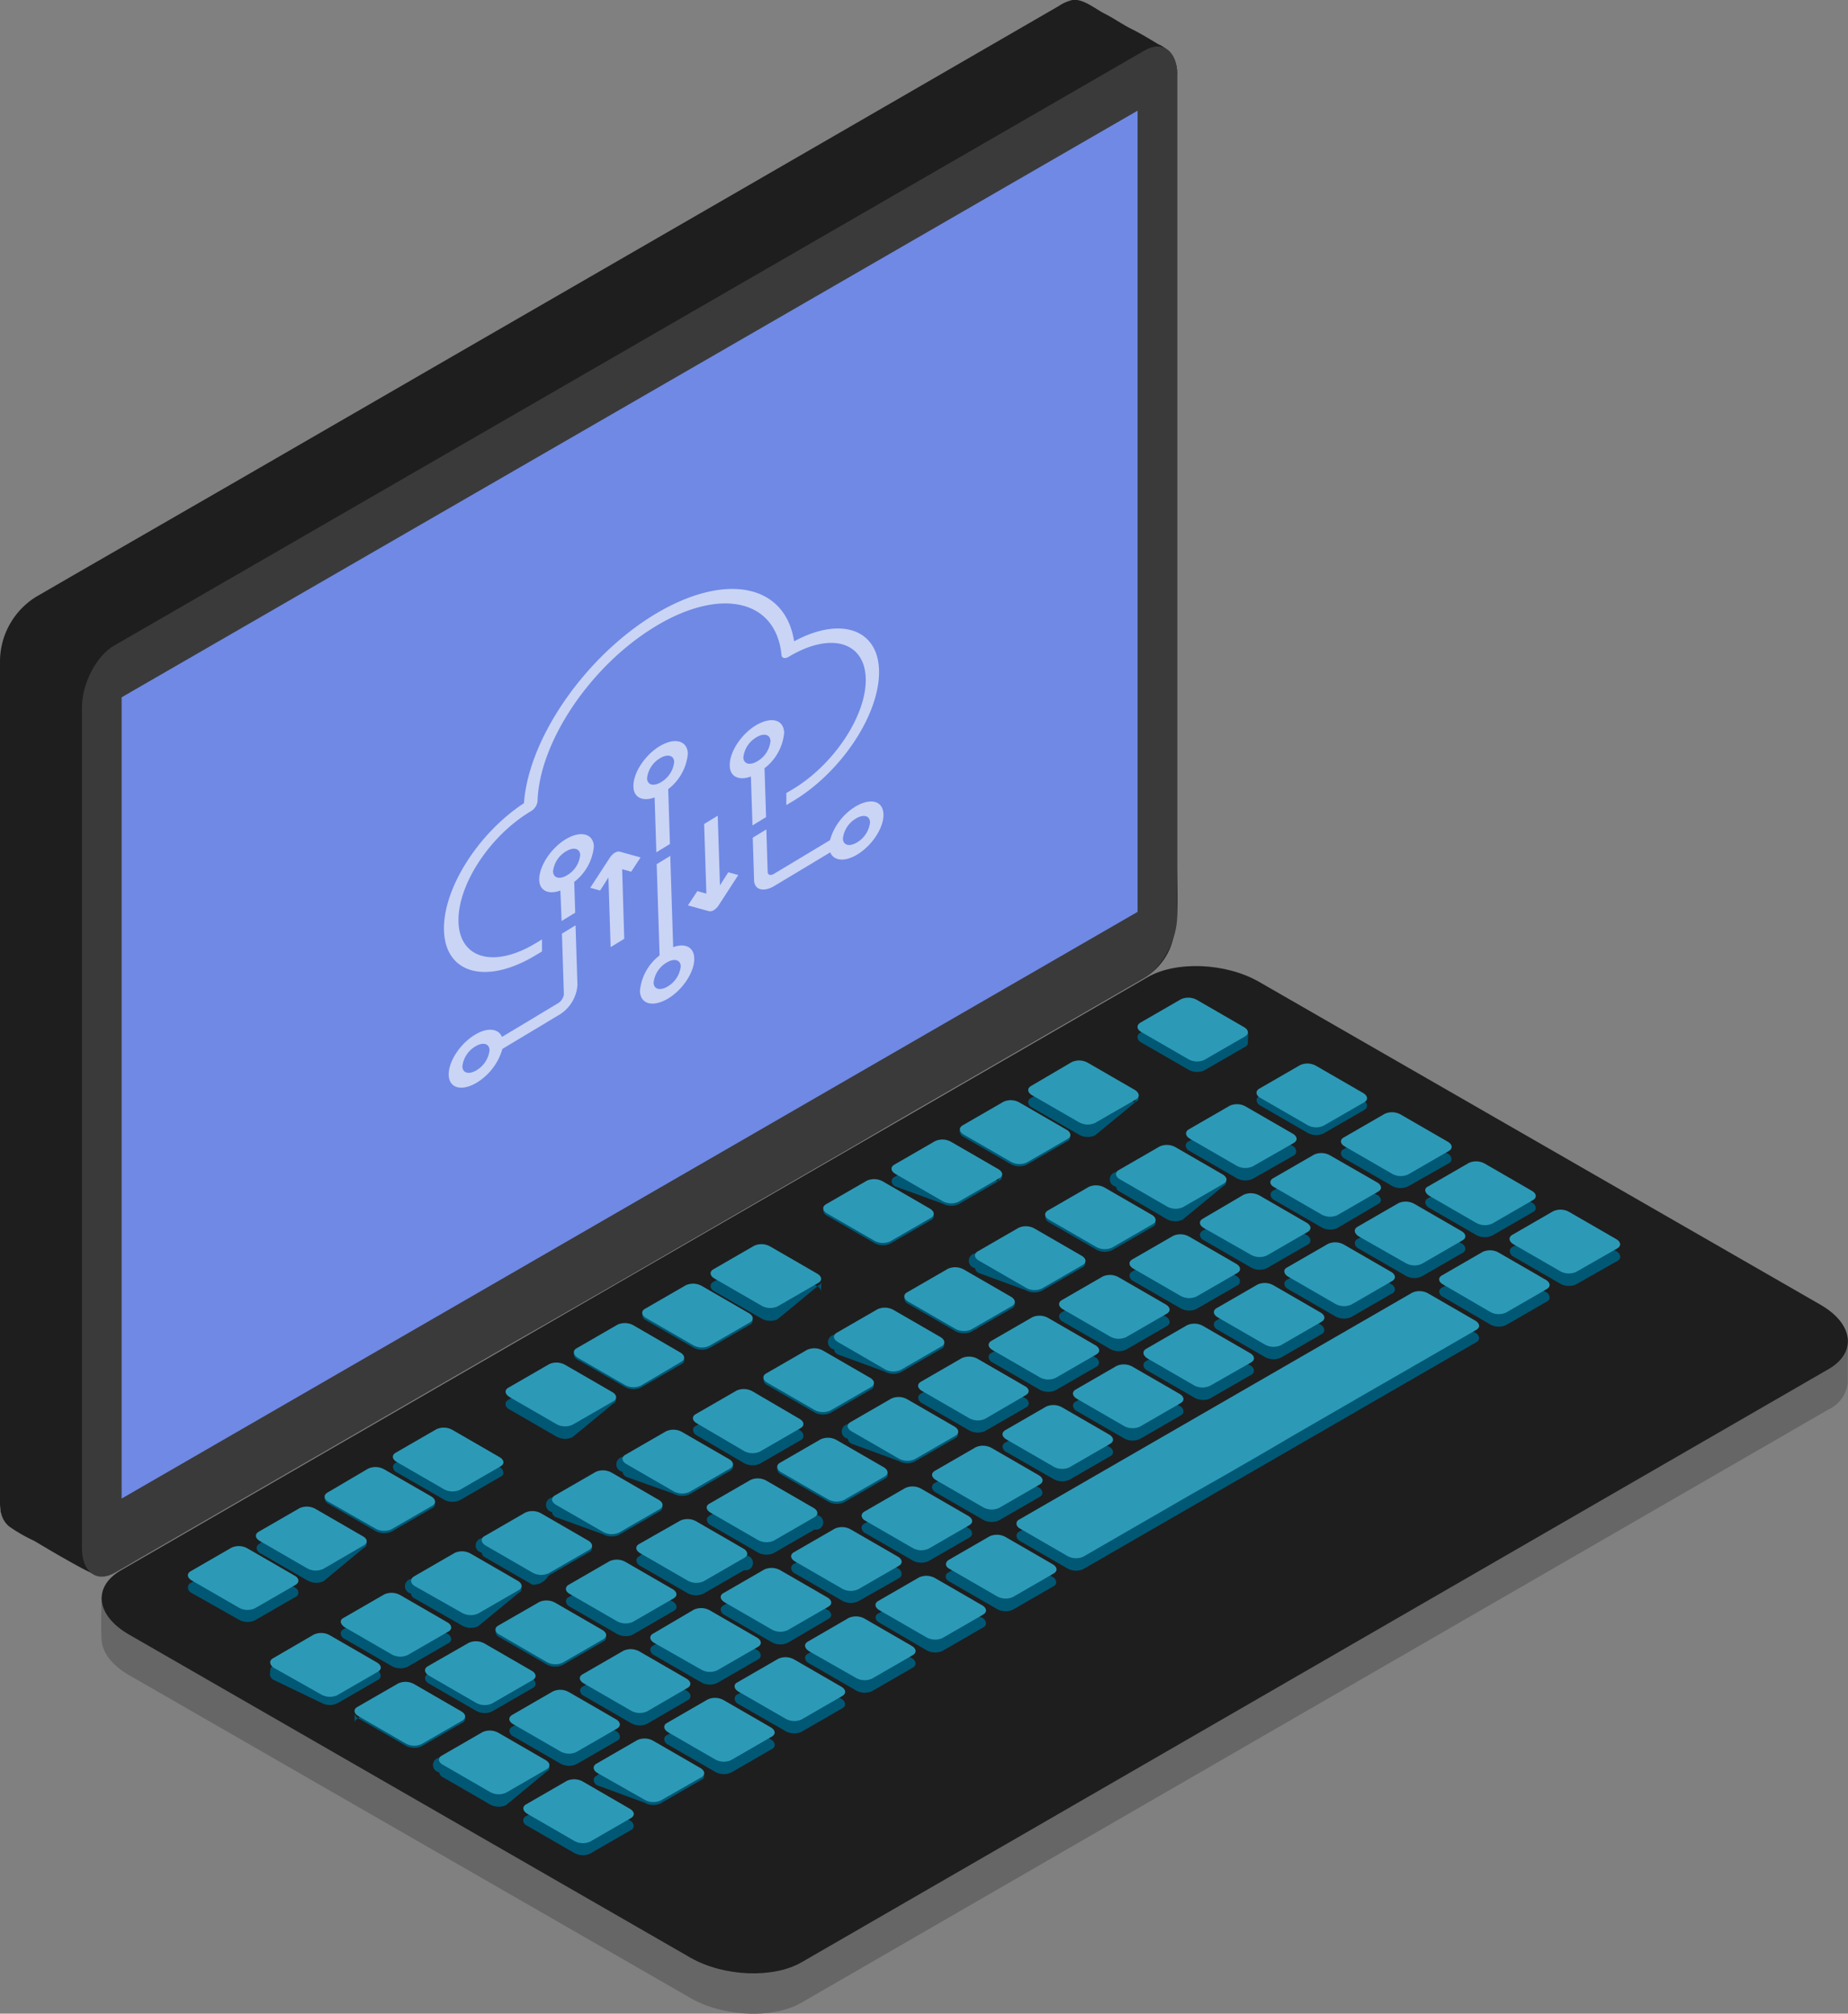 <svg xmlns="http://www.w3.org/2000/svg" viewBox="0 0 222.77 242.69">
  <rect x="0" y="0" width="222.77" height="242.69" fill="#808080" stroke="none"/>
  <defs>
    <style>
      .cls-1 {
        fill: #1e1e1e;
      }

      .cls-2 {
        fill: #3a3a3a;
      }

      .cls-3 {
        fill: #6f89e5;
      }

      .cls-4 {
        fill: #666;
      }

      .cls-5 {
        fill: #005875;
      }

      .cls-6 {
        fill: #2c9ab7;
      }

      .cls-7 {
        opacity: 0.63;
      }

      .cls-8 {
        fill: #fff;
      }
    </style>
  </defs>
  <title>laptop</title>
  <g id="Layer_2" data-name="Layer 2">
    <g id="section">
      <g>
        <g>
          <g>
            <path class="cls-1" d="M141.89,110.22c.14-2,0-4,0-5.83V9a3.67,3.67,0,0,0-2.24-3.66c-1.06-.63-2.14-1.3-3.25-1.85s-2.15-1.3-3.25-1.85S130.57-.19,129.27,0a5.16,5.16,0,0,0-1.68.75L114.31,8.43,88.64,23.26,57.72,41.11l-29,16.76L8.7,69.41,4.33,71.94a9.2,9.2,0,0,0-4.33,8v81.81H0s0,2.54,0,2.84v16.37c0,.1,0,.2,0,.3a6,6,0,0,0,.07.69c0,.05,0,.11,0,.16s0,.15.06.22a2.83,2.83,0,0,0,1,1.66,19.5,19.5,0,0,0,3,1.72c1.13.67,2.26,1.35,3.41,2S9.79,189,11,189.57a1.8,1.8,0,0,0,.18.07l0,0a2.4,2.4,0,0,0,.62.2,2.63,2.63,0,0,0,2-.33l.09-.05a29.23,29.23,0,0,0,2.59-1.5l1.12-.65,16.49-9.52L43,172.65l.58-.34,1.58-.91L62,161.68l3.55-2,8-4.6,29-16.76,6.86-4,18.46-10.66.23-.13,8.19-4.73.12-.07,1.56-.9a7.45,7.45,0,0,0,3.51-5A12,12,0,0,0,141.89,110.22Z"/>
            <path class="cls-2" d="M138,6.07,13.79,77.79C11.63,79,9.88,82.38,9.88,85.26V186.58c0,2.88,1.75,4.2,3.91,3L138,117.81c2.16-1.25,3.91-4.59,3.91-7.47V9C141.92,6.15,140.16,4.83,138,6.07Z"/>
            <polygon class="cls-3" points="14.66 84.04 137.13 13.34 137.13 109.9 14.66 180.61 14.66 84.04"/>
          </g>
          <g>
            <path class="cls-4" d="M12.25,192.48l126.12-69.84c3.44-2,9.46-1.74,13.43.56l67.67,38.91c1.29.74,2.74-1.64,3.27-.74,0,0,0,4.58,0,5.25a4,4,0,0,1-2.32,3.25L96.64,241.35c-3.44,2-9.45,1.74-13.43-.56L15.54,201.88c-2.05-1.19-3.16-2.69-3.28-4.13S12.25,192.48,12.25,192.48Z"/>
            <path class="cls-1" d="M83.21,235.93c4,2.3,10,2.55,13.43.56L220.44,165c3.44-2,3-5.46-1-7.76l-67.67-38.91c-4-2.3-10-2.54-13.43-.56L14.57,189.26c-3.44,2-3,5.46,1,7.75Z"/>
            <g>
              <path class="cls-5" d="M156,139.24,151,142.08a2.13,2.13,0,0,1-1.92-.08l-5.68-3.28a.81.81,0,0,1-.47-.61s0,0,0,0,0,0,0,0,0,0,0,0,0,0,0,0,0,0,0,0,0,0,0,0,0,0,0,0,0,0,0,0,0,0,0,0,0,0,0,0,0,0,0,0,0,0,0,0,0,0,0,0,0,0,0,0,0,0,0,0,0,0,0,0,0,0,0,0,0,0,0,0,0,0,0,0,0,0,0,0,0,0,0,0,0,0,0,0,0,0,0,0,0,0,0,0,0,0,0,0,0,0,0,0,0,0,0,0,0,0,0,0,0,0,0,0,0,0,0,0a.55.55,0,0,1,.33-.54l4.92-2.84a2.13,2.13,0,0,1,1.92.08l5.68,3.28a.8.8,0,0,1,.47.6s0,0,0,0,0,0,0,0,0,0,0,0,0,0,0,0,0,0,0,0,0,0,0,0,0,0,0,0,0,0,0,0,0,0,0,0,0,0,0,0,0,0,0,0,0,0,0,0,0,0,0,0,0,0,0,0,0,0,0,0,0,0,0,0,0,0,0,0,0,0,0,0,0,0,0,0,0,0,0,0,0,0,0,0,0,0,0,0,0,0,0,0,0,0,0,0,0,0,0,0,0,0,0,0,0,0,0,0,0,0,0,0,0,0,0,0,0,0,0,0A.55.55,0,0,1,156,139.24Z"/>
              <path class="cls-5" d="M96.52,173.57l-4.92,2.84a2.13,2.13,0,0,1-1.92-.08L84,173a.81.81,0,0,1-.46-.61s0,0,0,0,0,0,0,0,0,0,0,0,0,0,0,0,0,0,0,0,0,0,0,0,0,0,0,0,0,0,0,0,0,0,0,0,0,0,0,0,0,0,0,0,0,0,0,0,0,0,0,0,0,0,0,0,0,0,0,0,0,0,0,0,0,0,0,0,0,0,0,0,0,0,0,0,0,0,0,0,0,0,0,0,0,0,0,0,0,0,0,0,0,0,0,0,0,0,0,0,0,0,0,0,0,0,0,0,0,0,0,0,0,0,0,0,0,0,0,0a.55.55,0,0,1,.33-.54l4.92-2.84a2.14,2.14,0,0,1,1.92.08l5.68,3.28a.8.8,0,0,1,.46.61s0,0,0,0,0,0,0,0,0,0,0,0,0,0,0,0,0,0,0,0,0,0,0,0,0,0,0,0,0,0,0,0,0,0,0,0,0,0,0,0,0,0,0,0,0,0,0,0,0,0,0,0,0,0,0,0,0,0,0,0,0,0,0,0,0,0,0,0,0,0,0,0,0,0,0,0,0,0,0,0,0,0,0,0,0,0,0,0,0,0,0,0,0,0,0,0,0,0,0,0,0,0,0,0,0,0,0,0,0,0,0,0,0,0,0,0,0,0,0,0A.55.55,0,0,1,96.52,173.57Z"/>
              <path class="cls-5" d="M174.63,140.21,169.71,143a2.13,2.13,0,0,1-1.92-.08l-5.68-3.28a.8.8,0,0,1-.46-.6s0,0,0,0,0,0,0,0,0,0,0,0,0,0,0,0,0,0,0,0,0,0,0,0,0,0,0,0,0,0,0,0,0,0,0,0,0,0,0,0,0,0,0,0,0,0,0,0,0,0,0,0,0,0,0,0,0,0,0,0,0,0,0,0,0,0,0,0,0,0,0,0,0,0,0,0,0,0,0,0,0,0,0,0,0,0,0,0,0,0,0,0,0,0,0,0,0,0,0,0,0,0,0,0,0,0,0,0,0,0,0,0,0,0,0,0,0,0,0,0a.55.55,0,0,1,.33-.54l4.92-2.84a2.13,2.13,0,0,1,1.92.08l5.68,3.28a.79.79,0,0,1,.46.6.22.22,0,0,1,0,0,.22.22,0,0,1,0,0,.2.2,0,0,1,0,0,.23.23,0,0,1,0,0,.22.22,0,0,1,0,0,.23.23,0,0,1,0,0,.22.22,0,0,1,0,0,.2.2,0,0,1,0,0,.23.23,0,0,1,0,0,.22.22,0,0,1,0,0,.22.22,0,0,1,0,0,.22.22,0,0,1,0,0,.22.22,0,0,1,0,0,.22.22,0,0,1,0,0,.23.23,0,0,1,0,0,.2.2,0,0,1,0,0,.23.23,0,0,1,0,0,.22.22,0,0,1,0,0,.22.22,0,0,1,0,0,.23.23,0,0,1,0,0,.22.22,0,0,1,0,0,.2.2,0,0,1,0,0,.22.22,0,0,1,0,0,.22.22,0,0,1,0,0,.23.23,0,0,1,0,0,.2.2,0,0,1,0,0,.22.22,0,0,1,0,0,.23.23,0,0,1,0,0,.23.23,0,0,1,0,0,.22.22,0,0,1,0,0A.55.55,0,0,1,174.63,140.21Z"/>
              <path class="cls-5" d="M166.13,145.11,161.22,148a2.14,2.14,0,0,1-1.92-.08l-5.68-3.28a.8.8,0,0,1-.46-.61s0,0,0,0,0,0,0,0,0,0,0,0,0,0,0,0,0,0,0,0a.39.39,0,0,1,0,0s0,0,0,0,0,0,0,0,0,0,0,0,0,0,0,0,0,0,0,0,0,0,0,0,0,0,0,0,0,0,0,0,0,0,0,0,0,0,0,0,0,0,0,0,0,0,0,0,0,0,0,0,0,0,0,0,0,0,0,0,0,0,0,0,0,0,0,0,0,0,0,0,0,0,0,0,0,0,0,0,0,0,0,0,0,0,0,0,0,0,0,0,0,0,0,0a.55.55,0,0,1,.33-.54l4.92-2.84a2.13,2.13,0,0,1,1.92.08l5.68,3.28a.8.8,0,0,1,.46.61.23.23,0,0,1,0,0,.23.23,0,0,1,0,0,.2.2,0,0,1,0,0,.22.22,0,0,1,0,0,.22.22,0,0,1,0,0,.23.23,0,0,1,0,0,.22.22,0,0,1,0,0,.22.22,0,0,1,0,0,.22.22,0,0,1,0,0,.22.22,0,0,1,0,0,.23.23,0,0,1,0,0,.22.22,0,0,1,0,0,.22.22,0,0,1,0,0,.22.22,0,0,1,0,0,.2.2,0,0,1,0,0,.22.22,0,0,1,0,0,.23.23,0,0,1,0,0,.22.22,0,0,1,0,0,.22.22,0,0,1,0,0,.23.23,0,0,1,0,0,.22.22,0,0,1,0,0,.29.29,0,0,1,0,0,.22.22,0,0,1,0,0,.22.22,0,0,1,0,0,.22.22,0,0,1,0,0,.2.2,0,0,1,0,0,.23.23,0,0,1,0,0,.22.22,0,0,1,0,0,.22.22,0,0,1,0,0,.22.22,0,0,1,0,0A.54.54,0,0,1,166.13,145.11Z"/>
              <path class="cls-5" d="M157.64,150l-4.92,2.84a2.12,2.12,0,0,1-1.92-.08l-5.68-3.28a.79.79,0,0,1-.47-.61.22.22,0,0,1,0,0,.22.22,0,0,1,0,0,.22.22,0,0,1,0,0,.22.22,0,0,1,0,0,.23.23,0,0,1,0,0,.22.22,0,0,1,0,0,.22.22,0,0,1,0,0,.22.22,0,0,1,0,0,.2.2,0,0,1,0,0,.23.23,0,0,1,0,0,.22.22,0,0,1,0,0,.22.22,0,0,1,0,0,.22.22,0,0,1,0,0,.22.22,0,0,1,0,0,.23.23,0,0,1,0,0,.22.22,0,0,1,0,0,.22.22,0,0,1,0,0,.22.22,0,0,1,0,0,.22.22,0,0,1,0,0,.22.22,0,0,1,0,0,.22.22,0,0,1,0,0,.22.22,0,0,1,0,0,.22.22,0,0,1,0,0,.22.22,0,0,1,0,0,.23.23,0,0,1,0,0,.22.22,0,0,1,0,0,.22.22,0,0,1,0,0,.22.22,0,0,1,0,0,.22.22,0,0,1,0,0,.23.23,0,0,1,0,0,.55.55,0,0,1,.33-.54l4.92-2.84a2.13,2.13,0,0,1,1.92.08l5.68,3.28a.8.8,0,0,1,.47.61s0,0,0,0,0,0,0,0,0,0,0,0,0,0,0,0,0,0,0,0,0,0,0,0,0,0,0,0,0,0,0,0,0,0,0,0,0,0,0,0,0,0,0,0,0,0,0,0,0,0,0,0,0,0,0,0,0,0,0,0,0,0,0,0,0,0,0,0,0,0,0,0,0,0,0,0,0,0,0,0,0,0,0,0,0,0,0,0,0,0,0,0,0,0,0,0,0,0,0,0,0,0,0,0,0,0,0,0,0,0,0,0,0,0,0,0,0,0,0,0A.55.55,0,0,1,157.64,150Z"/>
              <path class="cls-5" d="M149.15,154.92l-4.92,2.84a2.13,2.13,0,0,1-1.92-.08l-5.68-3.28a.81.81,0,0,1-.47-.61s0,0,0,0,0,0,0,0,0,0,0,0,0,0,0,0,0,0,0,0,0,0,0,0,0,0,0,0,0,0,0,0,0,0,0,0,0,0,0,0,0,0,0,0,0,0,0,0,0,0,0,0,0,0,0,0,0,0,0,0,0,0,0,0,0,0,0,0,0,0,0,0,0,0,0,0,0,0,0,0,0,0,0,0,0,0,0,0,0,0,0,0,0,0,0,0,0,0,0,0,0,0,0,0,0,0,0,0,0,0,0,0,0,0,0,0,0,0,0,0a.55.55,0,0,1,.33-.54l4.92-2.84a2.13,2.13,0,0,1,1.92.08l5.68,3.28a.79.79,0,0,1,.46.6.26.26,0,0,1,0,0,.2.2,0,0,1,0,0,.24.24,0,0,1,0,0,.23.23,0,0,1,0,0,.23.23,0,0,1,0,0,.23.23,0,0,1,0,0,.23.23,0,0,1,0,0,.23.23,0,0,1,0,0,.23.23,0,0,1,0,0,.24.24,0,0,1,0,0,.23.23,0,0,1,0,0,.23.23,0,0,1,0,0,.23.23,0,0,1,0,0,.23.23,0,0,1,0,0,.23.23,0,0,1,0,0,.24.24,0,0,1,0,0,.23.23,0,0,1,0,0,.23.23,0,0,1,0,0,.23.23,0,0,1,0,0,.23.23,0,0,1,0,0,.24.24,0,0,1,0,0,.23.23,0,0,1,0,0,.23.23,0,0,1,0,0,.23.23,0,0,1,0,0,.23.23,0,0,1,0,0,.24.24,0,0,1,0,0,.23.23,0,0,1,0,0,.23.23,0,0,1,0,0,.23.23,0,0,1,0,0,.23.23,0,0,1,0,0A.55.55,0,0,1,149.15,154.92Z"/>
              <path class="cls-5" d="M140.66,159.82l-4.92,2.84a2.13,2.13,0,0,1-1.92-.08l-5.68-3.28a.8.8,0,0,1-.47-.6s0,0,0,0,0,0,0,0,0,0,0,0,0,0,0,0,0,0,0,0,0,0,0,0,0,0,0,0,0,0,0,0,0,0,0,0,0,0,0,0,0,0,0,0,0,0,0,0,0,0,0,0,0,0,0,0,0,0,0,0,0,0,0,0,0,0,0,0,0,0,0,0,0,0,0,0,0,0,0,0,0,0,0,0,0,0,0,0,0,0,0,0,0,0,0,0,0,0,0,0,0,0,0,0,0,0,0,0,0,0,0,0,0,0,0,0,0,0,0,0a.55.55,0,0,1,.33-.54l4.92-2.84a2.14,2.14,0,0,1,1.92.08l5.68,3.28a.8.8,0,0,1,.47.6.23.23,0,0,1,0,0,.24.24,0,0,1,0,0,.23.23,0,0,1,0,0,.23.23,0,0,1,0,0,.23.23,0,0,1,0,0,.23.23,0,0,1,0,0,.23.23,0,0,1,0,0,.24.24,0,0,1,0,0,.23.23,0,0,1,0,0,.23.23,0,0,1,0,0,.23.23,0,0,1,0,0,.23.23,0,0,1,0,0,.24.24,0,0,1,0,0,.23.23,0,0,1,0,0,.23.23,0,0,1,0,0,.23.23,0,0,1,0,0,.23.23,0,0,1,0,0,.24.24,0,0,1,0,0,.21.21,0,0,1,0,0,.24.24,0,0,1,0,0,.23.23,0,0,1,0,0,.23.23,0,0,1,0,0,.23.23,0,0,1,0,0,.24.24,0,0,1,0,0,.23.23,0,0,1,0,0,.23.23,0,0,1,0,0,.23.23,0,0,1,0,0,.21.21,0,0,1,0,0,.26.26,0,0,1,0,0s0,0,0,0A.55.55,0,0,1,140.66,159.82Z"/>
              <path class="cls-5" d="M132.16,164.72l-4.92,2.84a2.13,2.13,0,0,1-1.92-.08l-5.68-3.28a.81.81,0,0,1-.47-.6s0,0,0,0,0,0,0,0,0,0,0,0,0,0,0,0,0,0,0,0,0,0,0,0,0,0,0,0,0,0,0,0,0,0,0,0,0,0,0,0,0,0,0,0,0,0,0,0,0,0,0,0,0,0,0,0,0,0,0,0,0,0,0,0,0,0,0,0,0,0,0,0,0,0,0,0,0,0,0,0,0,0,0,0,0,0,0,0,0,0,0,0,0,0,0,0,0,0,0,0,0,0,0,0,0,0,0,0,0,0,0,0,0,0,0,0,0,0,0,0a.55.55,0,0,1,.33-.54l4.92-2.84a2.14,2.14,0,0,1,1.92.08l5.68,3.28a.79.79,0,0,1,.46.61s0,0,0,0,0,0,0,0,0,0,0,0,0,0,0,0,0,0,0,0,0,0,0,0,0,0,0,0,0,0,0,0,0,0,0,0,0,0,0,0,0,0,0,0,0,0,0,0,0,0,0,0,0,0,0,0,0,0,0,0a.26.26,0,0,1,0,0s0,0,0,0,0,0,0,0,0,0,0,0,0,0,0,0,0,0,0,0,0,0,0,0,0,0,0,0,0,0,0,0,0,0,0,0,0,0,0,0,0,0,0,0,0,0,0,0,0,0,0,0,0,0,0,0A.54.54,0,0,1,132.16,164.72Z"/>
              <path class="cls-5" d="M123.67,169.63l-4.92,2.84a2.13,2.13,0,0,1-1.92-.08l-5.68-3.28a.79.79,0,0,1-.46-.61.22.22,0,0,1,0,0,.23.23,0,0,1,0,0,.22.22,0,0,1,0,0,.22.22,0,0,1,0,0,.22.22,0,0,1,0,0,.22.22,0,0,1,0,0,.23.23,0,0,1,0,0,.22.22,0,0,1,0,0,.22.22,0,0,1,0,0,.22.22,0,0,1,0,0,.2.2,0,0,1,0,0,.23.23,0,0,1,0,0,.23.23,0,0,1,0,0,.22.22,0,0,1,0,0,.22.22,0,0,1,0,0,.2.2,0,0,1,0,0,.23.23,0,0,1,0,0,.22.22,0,0,1,0,0,.22.22,0,0,1,0,0,.22.22,0,0,1,0,0,.22.22,0,0,1,0,0,.22.22,0,0,1,0,0,.22.22,0,0,1,0,0,.22.22,0,0,1,0,0,.22.22,0,0,1,0,0,.22.22,0,0,1,0,0,.23.23,0,0,1,0,0,.22.22,0,0,1,0,0,.22.22,0,0,1,0,0,.22.22,0,0,1,0,0,.54.54,0,0,1,.33-.54l4.92-2.84a2.14,2.14,0,0,1,1.92.08l5.68,3.28a.81.81,0,0,1,.47.61s0,0,0,0,0,0,0,0,0,0,0,0,0,0,0,0,0,0,0,0,0,0,0,0,0,0,0,0,0,0,0,0,0,0,0,0,0,0,0,0,0,0,0,0,0,0,0,0,0,0,0,0,0,0,0,0,0,0,0,0,0,0,0,0,0,0,0,0,0,0,0,0,0,0,0,0,0,0,0,0,0,0,0,0,0,0,0,0,0,0,0,0,0,0,0,0,0,0,0,0,0,0,0,0,0,0,0,0,0,0,0,0,0,0,0,0,0,0,0,0A.55.55,0,0,1,123.67,169.63Z"/>
              <path class="cls-5" d="M98.19,184.34l-4.92,2.84a2.13,2.13,0,0,1-1.92-.08l-5.68-3.28a.8.8,0,0,1-.46-.61.2.2,0,0,1,0,0,.23.23,0,0,1,0,0,.22.22,0,0,1,0,0,.2.2,0,0,1,0,0,.22.22,0,0,1,0,0,.24.24,0,0,1,0,0,.2.2,0,0,1,0,0,.22.22,0,0,1,0,0,.23.23,0,0,1,0,0,.22.22,0,0,1,0,0,.2.2,0,0,1,0,0,.22.22,0,0,1,0,0,.22.22,0,0,1,0,0,.22.22,0,0,1,0,0,.22.22,0,0,1,0,0,.23.23,0,0,1,0,0,.22.22,0,0,1,0,0,.24.24,0,0,1,0,0,.19.19,0,0,1,0,0,.22.22,0,0,1,0,0,.23.23,0,0,1,0,0,.22.22,0,0,1,0,0,.22.22,0,0,1,0,0,.22.22,0,0,1,0,0,.22.22,0,0,1,0,0,.23.23,0,0,1,0,0,.22.22,0,0,1,0,0,.22.22,0,0,1,0,0,.22.22,0,0,1,0,0,.22.22,0,0,1,0,0,.55.55,0,0,1,.33-.54l4.92-2.84a2.12,2.12,0,0,1,1.92.08L98.06,182a.81.81,0,0,1,.47.61s0,0,0,0,0,0,0,0,0,0,0,0,0,0,0,0,0,0,0,0,0,0,0,0,0,0,0,0,0,0,0,0,0,0,0,0,0,0,0,0,0,0,0,0,0,0,0,0,0,0,0,0,0,0,0,0,0,0,0,0,0,0,0,0,0,0,0,0,0,0,0,0,0,0,0,0,0,0,0,0,0,0,0,0,0,0,0,0,0,0,0,0,0,0,0,0,0,0,0,0,0,0,0,0,0,0,0,0,0,0,0,0,0,0,0,0,0,0,0,0A.55.55,0,0,1,98.19,184.34Z"/>
              <path class="cls-5" d="M89.7,189.24l-4.92,2.84a2.14,2.14,0,0,1-1.92-.08l-5.68-3.28a.8.8,0,0,1-.46-.61s0,0,0,0,0,0,0,0a.23.23,0,0,1,0,0,.24.24,0,0,1,0,0,.23.23,0,0,1,0,0,.23.23,0,0,1,0,0,.23.23,0,0,1,0,0,.23.23,0,0,1,0,0,.24.24,0,0,1,0,0,.23.23,0,0,1,0,0,.23.23,0,0,1,0,0,.23.23,0,0,1,0,0,.23.23,0,0,1,0,0,.24.24,0,0,1,0,0,.23.23,0,0,1,0,0,.23.23,0,0,1,0,0,.23.23,0,0,1,0,0,.23.23,0,0,1,0,0,.23.23,0,0,1,0,0,.23.23,0,0,1,0,0,.23.23,0,0,1,0,0,.23.23,0,0,1,0,0,.21.21,0,0,1,0,0,.26.26,0,0,1,0,0,.23.23,0,0,1,0,0,.22.22,0,0,1,0,0,.24.24,0,0,1,0,0,.23.23,0,0,1,0,0,.23.23,0,0,1,0,0,.23.23,0,0,1,0,0,.54.54,0,0,1,.33-.54L82,183.52a2.12,2.12,0,0,1,1.92.08l5.68,3.28a.8.8,0,0,1,.46.61s0,0,0,0,0,0,0,0,0,0,0,0,0,0,0,0,0,0,0,0,0,0,0,0,0,0,0,0,0,0,0,0,0,0,0,0,0,0,0,0,0,0,0,0,0,0,0,0,0,0,0,0,0,0,0,0,0,0,0,0,0,0,0,0,0,0,0,0,0,0,0,0,0,0,0,0,0,0,0,0,0,0,0,0,0,0,0,0,0,0,0,0,0,0,0,0,0,0,0,0,0,0,0,0,0,0,0,0,0,0,0,0,0,0,0,0,0,0,0,0A.55.55,0,0,1,89.7,189.24Z"/>
              <path class="cls-5" d="M81.21,194.15,76.29,197a2.13,2.13,0,0,1-1.92-.08l-5.68-3.28a.8.8,0,0,1-.46-.61.26.26,0,0,1,0,0,.23.23,0,0,1,0,0,.22.22,0,0,1,0,0,.24.24,0,0,1,0,0,.23.23,0,0,1,0,0,.23.23,0,0,1,0,0,.23.23,0,0,1,0,0,.23.23,0,0,1,0,0,.23.23,0,0,1,0,0,.24.24,0,0,1,0,0,.22.22,0,0,1,0,0,.24.24,0,0,1,0,0,.23.23,0,0,1,0,0,.23.23,0,0,1,0,0,.23.23,0,0,1,0,0,.23.23,0,0,1,0,0,.24.24,0,0,1,0,0,.21.21,0,0,1,0,0,.23.23,0,0,1,0,0,.24.24,0,0,1,0,0,.23.23,0,0,1,0,0,.24.24,0,0,1,0,0,.23.23,0,0,1,0,0,.22.22,0,0,1,0,0,.23.23,0,0,1,0,0,.23.23,0,0,1,0,0,.24.24,0,0,1,0,0,.23.23,0,0,1,0,0,.21.21,0,0,1,0,0,.23.23,0,0,1,0,0,.55.55,0,0,1,.33-.54l4.92-2.84a2.13,2.13,0,0,1,1.92.08l5.68,3.28a.8.8,0,0,1,.47.61.22.22,0,0,1,0,0,.24.24,0,0,1,0,0,.21.21,0,0,1,0,0,.24.24,0,0,1,0,0,.23.23,0,0,1,0,0,.22.22,0,0,1,0,0,.24.24,0,0,1,0,0,.24.24,0,0,1,0,0,.22.22,0,0,1,0,0,.24.24,0,0,1,0,0,.23.23,0,0,1,0,0,.23.23,0,0,1,0,0,.23.23,0,0,1,0,0,.23.23,0,0,1,0,0,.2.2,0,0,1,0,0s0,0,0,0,0,0,0,0,0,0,0,0a.24.24,0,0,1,0,0,.23.23,0,0,1,0,0,.23.23,0,0,1,0,0,.24.24,0,0,1,0,0,.23.23,0,0,1,0,0,.21.21,0,0,1,0,0,.23.23,0,0,1,0,0,.23.23,0,0,1,0,0,.24.24,0,0,1,0,0,.23.23,0,0,1,0,0,.24.24,0,0,1,0,0,.21.21,0,0,1,0,0A.55.55,0,0,1,81.21,194.15Z"/>
              <path class="cls-5" d="M184.79,146.08l-4.92,2.84a2.13,2.13,0,0,1-1.92-.08l-5.68-3.28a.81.81,0,0,1-.46-.6s0,0,0,0,0,0,0,0,0,0,0,0,0,0,0,0,0,0,0,0,0,0,0,0,0,0,0,0,0,0,0,0,0,0,0,0,0,0,0,0,0,0,0,0,0,0,0,0,0,0,0,0,0,0,0,0,0,0,0,0,0,0,0,0,0,0,0,0,0,0,0,0,0,0,0,0,0,0,0,0,0,0,0,0,0,0,0,0,0,0,0,0,0,0,0,0,0,0,0,0,0,0,0,0,0,0,0,0,0,0,0,0,0,0,0,0,0,0,0,0a.55.55,0,0,1,.33-.54l4.92-2.84a2.14,2.14,0,0,1,1.92.08l5.68,3.28a.8.8,0,0,1,.47.6.23.23,0,0,1,0,0,.24.24,0,0,1,0,0,.23.23,0,0,1,0,0,.23.23,0,0,1,0,0,.23.23,0,0,1,0,0,.23.23,0,0,1,0,0,.24.24,0,0,1,0,0,.23.23,0,0,1,0,0,.23.23,0,0,1,0,0,.23.23,0,0,1,0,0,.23.23,0,0,1,0,0,.24.24,0,0,1,0,0,.23.23,0,0,1,0,0,.23.23,0,0,1,0,0,.23.23,0,0,1,0,0,.23.23,0,0,1,0,0,.23.23,0,0,1,0,0,.23.23,0,0,1,0,0,.23.23,0,0,1,0,0,.21.21,0,0,1,0,0,.23.23,0,0,1,0,0,.26.26,0,0,1,0,0,.22.22,0,0,1,0,0,.24.24,0,0,1,0,0,.23.23,0,0,1,0,0,.21.21,0,0,1,0,0,.23.23,0,0,1,0,0,.27.27,0,0,1,0,0,.23.23,0,0,1,0,0,.2.2,0,0,1,0,0A.55.55,0,0,1,184.79,146.08Z"/>
              <path class="cls-5" d="M176.3,151l-4.92,2.84a2.13,2.13,0,0,1-1.92-.08l-5.68-3.28a.79.79,0,0,1-.46-.61.2.2,0,0,1,0,0,.23.23,0,0,1,0,0,.22.22,0,0,1,0,0,.22.22,0,0,1,0,0,.23.23,0,0,1,0,0,.22.22,0,0,1,0,0,.19.19,0,0,1,0,0,.22.22,0,0,1,0,0,.26.26,0,0,1,0,0,.2.2,0,0,1,0,0,.37.37,0,0,1,0,0,.24.24,0,0,1,0,0,.19.19,0,0,1,0,0,.26.26,0,0,1,0,0,.35.35,0,0,1,0,0,.22.22,0,0,1,0,0,.23.23,0,0,1,0,0,.22.22,0,0,1,0,0,.22.22,0,0,1,0,0,.23.23,0,0,1,0,0,.2.2,0,0,1,0,0,.22.22,0,0,1,0,0,.22.22,0,0,1,0,0,.23.23,0,0,1,0,0,.22.22,0,0,1,0,0,.22.22,0,0,1,0,0,.22.22,0,0,1,0,0,.22.22,0,0,1,0,0,.23.23,0,0,1,0,0,.22.22,0,0,1,0,0,.54.54,0,0,1,.33-.54l4.92-2.84a2.13,2.13,0,0,1,1.92.08l5.68,3.28a.8.8,0,0,1,.47.61.29.29,0,0,1,0,0,.29.29,0,0,1,0,0,.29.29,0,0,1,0,0,.31.31,0,0,1,0,0,.29.29,0,0,1,0,0,.29.29,0,0,1,0,0,.29.29,0,0,1,0,0,.29.29,0,0,1,0,0,.29.29,0,0,1,0,0,.29.29,0,0,1,0,0,.29.29,0,0,1,0,0,.29.29,0,0,1,0,0,.29.29,0,0,1,0,0,.29.29,0,0,1,0,0,.29.29,0,0,1,0,0,.31.31,0,0,1,0,0,.29.29,0,0,1,0,0,.29.29,0,0,1,0,0,.29.29,0,0,1,0,0,.29.29,0,0,1,0,0,.29.29,0,0,1,0,0,.29.29,0,0,1,0,0,.29.29,0,0,1,0,0,.29.29,0,0,1,0,0,.31.31,0,0,1,0,0,.29.29,0,0,1,0,0,.29.29,0,0,1,0,0,.29.29,0,0,1,0,0,.31.31,0,0,1,0,0s0,0,0,0A.55.55,0,0,1,176.3,151Z"/>
              <path class="cls-5" d="M167.81,155.89l-4.92,2.84a2.13,2.13,0,0,1-1.92-.08l-5.68-3.28a.8.8,0,0,1-.46-.6s0,0,0,0,0,0,0,0a.23.23,0,0,1,0,0,.23.23,0,0,1,0,0,.23.23,0,0,1,0,0,.23.23,0,0,1,0,0,.24.24,0,0,1,0,0,.23.23,0,0,1,0,0,.23.23,0,0,1,0,0,.23.23,0,0,1,0,0,.23.23,0,0,1,0,0,.24.24,0,0,1,0,0,.23.23,0,0,1,0,0,.23.23,0,0,1,0,0,.21.21,0,0,1,0,0,.23.23,0,0,1,0,0,.24.24,0,0,1,0,0,.23.23,0,0,1,0,0,.24.24,0,0,1,0,0,.23.23,0,0,1,0,0,.22.22,0,0,1,0,0,.24.24,0,0,1,0,0,.23.23,0,0,1,0,0,.23.23,0,0,1,0,0,.23.23,0,0,1,0,0,.21.21,0,0,1,0,0,.24.24,0,0,1,0,0,.23.23,0,0,1,0,0,.23.23,0,0,1,0,0,.23.23,0,0,1,0,0,.55.55,0,0,1,.33-.54l4.92-2.84a2.13,2.13,0,0,1,1.92.08l5.68,3.28a.8.8,0,0,1,.47.61s0,0,0,0,0,0,0,0,0,0,0,0,0,0,0,0,0,0,0,0,0,0,0,0,0,0,0,0,0,0,0,0,0,0,0,0,0,0,0,0,0,0,0,0,0,0,0,0,0,0,0,0,0,0,0,0,0,0,0,0,0,0,0,0,0,0,0,0,0,0,0,0,0,0,0,0,0,0,0,0,0,0,0,0,0,0,0,0,0,0,0,0,0,0,0,0,0,0,0,0,0,0,0,0,0,0,0,0,0,0,0,0,0,0,0,0,0,0,0,0A.55.55,0,0,1,167.81,155.89Z"/>
              <path class="cls-5" d="M159.32,160.79l-4.92,2.84a2.13,2.13,0,0,1-1.92-.08l-5.68-3.28a.79.79,0,0,1-.47-.6s0,0,0,0,0,0,0,0,0,0,0,0,0,0,0,0,0,0,0,0,0,0,0,0,0,0,0,0,0,0,0,0,0,0,0,0,0,0,0,0,0,0,0,0,0,0,0,0,0,0,0,0,0,0,0,0,0,0,0,0,0,0,0,0,0,0,0,0,0,0,0,0,0,0,0,0,0,0,0,0,0,0,0,0,0,0,0,0,0,0,0,0,0,0,0,0,0,0,0,0,0,0,0,0,0,0,0,0,0,0,0,0,0,0,0,0,0,0,0,0a.55.55,0,0,1,.33-.54l4.92-2.84a2.13,2.13,0,0,1,1.92.08l5.68,3.28a.8.8,0,0,1,.46.61.2.2,0,0,1,0,0,.26.26,0,0,1,0,0,.22.22,0,0,1,0,0,.23.23,0,0,1,0,0,.24.24,0,0,1,0,0,.22.22,0,0,1,0,0,.23.23,0,0,1,0,0,.24.24,0,0,1,0,0,.23.23,0,0,1,0,0,.23.23,0,0,1,0,0,.23.23,0,0,1,0,0,.23.23,0,0,1,0,0,.23.23,0,0,1,0,0,.24.24,0,0,1,0,0,.23.23,0,0,1,0,0,.23.23,0,0,1,0,0,.23.23,0,0,1,0,0,.23.23,0,0,1,0,0,.24.24,0,0,1,0,0,.23.23,0,0,1,0,0,.23.23,0,0,1,0,0,.22.22,0,0,1,0,0,.24.24,0,0,1,0,0,.24.24,0,0,1,0,0,.23.23,0,0,1,0,0,.23.23,0,0,1,0,0,.22.22,0,0,1,0,0,.23.23,0,0,1,0,0,.24.24,0,0,1,0,0,.23.23,0,0,1,0,0A.54.54,0,0,1,159.32,160.79Z"/>
              <path class="cls-5" d="M150.82,165.69l-4.92,2.84a2.13,2.13,0,0,1-1.92-.08l-5.68-3.28a.8.8,0,0,1-.46-.6s0,0,0,0a.37.37,0,0,1,0,0s0,0,0,0a.39.39,0,0,1,0,0,.4.4,0,0,1,0,0,.39.39,0,0,1,0,0,.39.39,0,0,1,0,0,.39.39,0,0,1,0,0s0,0,0,0a.35.35,0,0,1,0,0,.39.39,0,0,1,0,0s0,0,0,0,0,0,0,0a.37.37,0,0,1,0,0,.39.39,0,0,1,0,0,.39.39,0,0,1,0,0,.39.39,0,0,1,0,0s0,0,0,0a.39.39,0,0,1,0,0,.39.39,0,0,1,0,0,.39.39,0,0,1,0,0,.4.4,0,0,1,0,0s0,0,0,0a.39.39,0,0,1,0,0,.39.39,0,0,1,0,0,.39.39,0,0,1,0,0,.4.4,0,0,1,0,0s0,0,0,0a.39.39,0,0,1,0,0,.39.39,0,0,1,0,0,.55.55,0,0,1,.33-.54l4.92-2.84a2.14,2.14,0,0,1,1.92.08l5.68,3.28a.79.79,0,0,1,.47.6.22.22,0,0,1,0,0,.22.22,0,0,1,0,0,.22.22,0,0,1,0,0,.22.22,0,0,1,0,0,.23.23,0,0,1,0,0,.22.22,0,0,1,0,0,.22.22,0,0,1,0,0,.22.22,0,0,1,0,0,.22.22,0,0,1,0,0,.22.22,0,0,1,0,0,.23.23,0,0,1,0,0,.19.19,0,0,1,0,0,.24.24,0,0,1,0,0,.22.22,0,0,1,0,0,.2.2,0,0,1,0,0,.24.24,0,0,1,0,0,.22.22,0,0,1,0,0,.19.19,0,0,1,0,0,.22.22,0,0,1,0,0,.24.24,0,0,1,0,0,.2.2,0,0,1,0,0,.23.23,0,0,1,0,0,.2.2,0,0,1,0,0,.22.22,0,0,1,0,0,.23.23,0,0,1,0,0,.23.23,0,0,1,0,0,.2.2,0,0,1,0,0,.23.23,0,0,1,0,0,.22.22,0,0,1,0,0,.2.2,0,0,1,0,0A.55.55,0,0,1,150.82,165.69Z"/>
              <path class="cls-5" d="M142.33,170.59l-4.92,2.84a2.13,2.13,0,0,1-1.92-.08l-5.68-3.28a.8.8,0,0,1-.46-.61.24.24,0,0,1,0,0,.23.23,0,0,1,0,0,.23.23,0,0,1,0,0,.22.22,0,0,1,0,0,.24.24,0,0,1,0,0,.24.24,0,0,1,0,0,.21.21,0,0,1,0,0,.24.24,0,0,1,0,0,.22.22,0,0,1,0,0,.23.23,0,0,1,0,0,.26.26,0,0,1,0,0,.22.22,0,0,1,0,0,.21.21,0,0,1,0,0,.26.26,0,0,1,0,0,.2.2,0,0,1,0,0,.24.24,0,0,1,0,0,.26.26,0,0,1,0,0,.2.2,0,0,1,0,0,.23.23,0,0,1,0,0,.24.24,0,0,1,0,0,.23.23,0,0,1,0,0,.23.23,0,0,1,0,0,.24.24,0,0,1,0,0,.22.22,0,0,1,0,0,.23.23,0,0,1,0,0,.26.26,0,0,1,0,0,.21.21,0,0,1,0,0,.23.23,0,0,1,0,0,.23.23,0,0,1,0,0,.23.23,0,0,1,0,0,.54.54,0,0,1,.33-.54l4.92-2.84a2.13,2.13,0,0,1,1.92.08l5.68,3.28a.79.79,0,0,1,.46.61.2.2,0,0,1,0,0,.23.23,0,0,1,0,0,.22.22,0,0,1,0,0,.22.22,0,0,1,0,0,.23.23,0,0,1,0,0,.22.22,0,0,1,0,0,.2.2,0,0,1,0,0,.23.23,0,0,1,0,0,.22.22,0,0,1,0,0,.22.22,0,0,1,0,0,.22.22,0,0,1,0,0,.2.2,0,0,1,0,0,.23.23,0,0,1,0,0,.22.22,0,0,1,0,0,.22.22,0,0,1,0,0s0,0,0,0a.4.4,0,0,1,0,0,.23.23,0,0,1,0,0,.22.22,0,0,1,0,0s0,0,0,0,0,0,0,0a.22.22,0,0,1,0,0,.23.23,0,0,1,0,0,.22.22,0,0,1,0,0,.22.22,0,0,1,0,0,.22.22,0,0,1,0,0,.22.22,0,0,1,0,0,.23.23,0,0,1,0,0,.22.22,0,0,1,0,0,.2.2,0,0,1,0,0A.54.54,0,0,1,142.33,170.59Z"/>
              <path class="cls-5" d="M133.84,175.5l-4.92,2.84a2.13,2.13,0,0,1-1.92-.08L121.32,175a.79.79,0,0,1-.46-.6.22.22,0,0,1,0,0,.22.22,0,0,1,0,0,.22.22,0,0,1,0,0,.23.23,0,0,1,0,0,.22.22,0,0,1,0,0,.22.22,0,0,1,0,0,.22.22,0,0,1,0,0,.22.22,0,0,1,0,0,.23.23,0,0,1,0,0,.22.22,0,0,1,0,0,.22.22,0,0,1,0,0,.22.22,0,0,1,0,0,.22.22,0,0,1,0,0,.23.23,0,0,1,0,0,.22.22,0,0,1,0,0,.22.22,0,0,1,0,0,.22.22,0,0,1,0,0,.22.22,0,0,1,0,0,.23.23,0,0,1,0,0,.22.22,0,0,1,0,0,.22.22,0,0,1,0,0,.22.22,0,0,1,0,0,.2.2,0,0,1,0,0,.23.23,0,0,1,0,0,.22.22,0,0,1,0,0,.22.22,0,0,1,0,0,.22.22,0,0,1,0,0,.22.22,0,0,1,0,0,.22.22,0,0,1,0,0,.23.23,0,0,1,0,0,.55.55,0,0,1,.33-.54l4.92-2.84a2.13,2.13,0,0,1,1.92.08l5.68,3.28a.8.8,0,0,1,.47.61.37.37,0,0,1,0,0,.39.39,0,0,1,0,0,.39.39,0,0,1,0,0,.39.39,0,0,1,0,0s0,0,0,0a.4.4,0,0,1,0,0,.37.37,0,0,1,0,0,.39.39,0,0,1,0,0,.39.39,0,0,1,0,0s0,0,0,0a.4.4,0,0,1,0,0,.37.37,0,0,1,0,0,.39.39,0,0,1,0,0,.39.39,0,0,1,0,0s0,0,0,0a.39.39,0,0,1,0,0,.39.39,0,0,1,0,0,.4.4,0,0,1,0,0,.39.39,0,0,1,0,0s0,0,0,0a.39.39,0,0,1,0,0,.39.39,0,0,1,0,0,.4.4,0,0,1,0,0,.39.39,0,0,1,0,0s0,0,0,0a.39.39,0,0,1,0,0,.39.39,0,0,1,0,0,.4.4,0,0,1,0,0,.39.39,0,0,1,0,0s0,0,0,0A.55.55,0,0,1,133.84,175.5Z"/>
              <path class="cls-5" d="M125.34,180.4l-4.92,2.84a2.14,2.14,0,0,1-1.92-.08l-5.68-3.28a.81.81,0,0,1-.47-.6s0,0,0,0,0,0,0,0,0,0,0,0,0,0,0,0,0,0,0,0,0,0,0,0,0,0,0,0,0,0,0,0,0,0,0,0,0,0,0,0,0,0,0,0,0,0,0,0,0,0,0,0,0,0,0,0,0,0,0,0,0,0,0,0,0,0,0,0,0,0,0,0,0,0,0,0,0,0,0,0,0,0,0,0,0,0,0,0,0,0,0,0,0,0,0,0,0,0,0,0,0,0,0,0,0,0,0,0,0,0,0,0,0,0,0,0,0,0,0,0a.55.55,0,0,1,.33-.54l4.92-2.84a2.13,2.13,0,0,1,1.92.08l5.68,3.28a.8.8,0,0,1,.46.61.37.37,0,0,1,0,0s0,0,0,0a.4.4,0,0,1,0,0,.37.37,0,0,1,0,0s0,0,0,0a.37.37,0,0,1,0,0s0,0,0,0a.39.39,0,0,1,0,0,.39.39,0,0,1,0,0,.39.39,0,0,1,0,0,.4.4,0,0,1,0,0s0,0,0,0a.39.39,0,0,1,0,0,.39.39,0,0,1,0,0,.39.39,0,0,1,0,0,.4.4,0,0,1,0,0s0,0,0,0a.39.39,0,0,1,0,0,.39.39,0,0,1,0,0,.37.37,0,0,1,0,0,.39.39,0,0,1,0,0s0,0,0,0a.39.39,0,0,1,0,0s0,0,0,0a.37.37,0,0,1,0,0,.39.39,0,0,1,0,0s0,0,0,0a.39.39,0,0,1,0,0,.4.4,0,0,1,0,0,.39.39,0,0,1,0,0A.55.55,0,0,1,125.34,180.4Z"/>
              <path class="cls-5" d="M116.85,185.31l-4.92,2.84a2.12,2.12,0,0,1-1.92-.08l-5.68-3.28a.79.79,0,0,1-.47-.61s0,0,0,0,0,0,0,0,0,0,0,0,0,0,0,0,0,0,0,0,0,0,0,0,0,0,0,0,0,0,0,0,0,0,0,0,0,0,0,0,0,0,0,0,0,0,0,0,0,0,0,0,0,0,0,0,0,0,0,0,0,0,0,0,0,0,0,0,0,0,0,0,0,0,0,0,0,0,0,0,0,0,0,0,0,0,0,0,0,0,0,0,0,0,0,0,0,0,0,0,0,0,0,0,0,0,0,0,0,0,0,0,0,0,0,0,0,0,0,0a.55.55,0,0,1,.33-.54l4.92-2.84a2.14,2.14,0,0,1,1.92.08l5.68,3.28a.8.8,0,0,1,.47.61.23.23,0,0,1,0,0,.23.23,0,0,1,0,0,.23.23,0,0,1,0,0,.24.24,0,0,1,0,0,.23.23,0,0,1,0,0,.23.23,0,0,1,0,0,.23.23,0,0,1,0,0,.23.23,0,0,1,0,0,.23.23,0,0,1,0,0,.24.24,0,0,1,0,0,.23.23,0,0,1,0,0,.2.2,0,0,1,0,0,.26.26,0,0,1,0,0,.24.24,0,0,1,0,0,.2.2,0,0,1,0,0s0,0,0,0,0,0,0,0,0,0,0,0a.27.27,0,0,1,0,0,.2.2,0,0,1,0,0,.23.23,0,0,1,0,0,.24.24,0,0,1,0,0,.21.21,0,0,1,0,0,.24.24,0,0,1,0,0,.24.24,0,0,1,0,0,.22.22,0,0,1,0,0,.23.23,0,0,1,0,0,.23.23,0,0,1,0,0,.26.26,0,0,1,0,0,.22.22,0,0,1,0,0A.55.55,0,0,1,116.85,185.31Z"/>
              <path class="cls-5" d="M108.36,190.21,103.44,193a2.13,2.13,0,0,1-1.92-.08l-5.68-3.28a.81.81,0,0,1-.47-.61s0,0,0,0,0,0,0,0,0,0,0,0,0,0,0,0,0,0,0,0,0,0,0,0,0,0,0,0,0,0,0,0,0,0,0,0,0,0,0,0,0,0,0,0,0,0,0,0,0,0,0,0,0,0,0,0,0,0,0,0,0,0,0,0,0,0,0,0,0,0,0,0,0,0,0,0,0,0,0,0,0,0,0,0,0,0,0,0,0,0,0,0,0,0,0,0,0,0,0,0,0,0,0,0,0,0,0,0,0,0,0,0,0,0,0,0,0,0,0,0a.55.55,0,0,1,.33-.54l4.92-2.84a2.14,2.14,0,0,1,1.92.08l5.68,3.28a.8.8,0,0,1,.46.61.24.24,0,0,1,0,0,.23.23,0,0,1,0,0,.21.21,0,0,1,0,0,.24.24,0,0,1,0,0,.23.23,0,0,1,0,0,.22.22,0,0,1,0,0,.26.26,0,0,1,0,0,.23.23,0,0,1,0,0,.21.21,0,0,1,0,0,.24.24,0,0,1,0,0,.24.24,0,0,1,0,0,.2.2,0,0,1,0,0,.23.23,0,0,1,0,0,.26.26,0,0,1,0,0,.2.2,0,0,1,0,0,.24.24,0,0,1,0,0,.24.24,0,0,1,0,0,.22.22,0,0,1,0,0,.23.23,0,0,1,0,0,.24.24,0,0,1,0,0,.23.23,0,0,1,0,0,.23.23,0,0,1,0,0,.23.23,0,0,1,0,0,.23.23,0,0,1,0,0,.23.23,0,0,1,0,0,.24.24,0,0,1,0,0,.23.23,0,0,1,0,0,.23.23,0,0,1,0,0,.23.23,0,0,1,0,0,.23.23,0,0,1,0,0A.55.55,0,0,1,108.36,190.21Z"/>
              <path class="cls-5" d="M99.87,195.11,94.95,198a2.13,2.13,0,0,1-1.92-.08l-5.68-3.28a.79.79,0,0,1-.47-.6s0,0,0,0,0,0,0,0,0,0,0,0,0,0,0,0,0,0,0,0,0,0,0,0,0,0,0,0,0,0,0,0,0,0,0,0,0,0,0,0,0,0,0,0,0,0,0,0,0,0,0,0,0,0,0,0a.38.38,0,0,1,0,0s0,0,0,0,0,0,0,0,0,0,0,0,0,0,0,0,0,0,0,0,0,0,0,0,0,0,0,0,0,0,0,0,0,0,0,0,0,0,0,0,0,0,0,0,0,0,0,0,0,0,0,0,0,0,0,0,0,0,0,0a.55.55,0,0,1,.33-.55l4.92-2.84a2.13,2.13,0,0,1,1.92.08l5.68,3.28a.8.8,0,0,1,.47.6s0,0,0,0,0,0,0,0,0,0,0,0,0,0,0,0,0,0,0,0,0,0,0,0,0,0,0,0,0,0,0,0,0,0,0,0,0,0,0,0,0,0,0,0,0,0,0,0,0,0,0,0,0,0,0,0,0,0,0,0,0,0,0,0,0,0,0,0,0,0,0,0,0,0,0,0,0,0,0,0,0,0,0,0,0,0,0,0,0,0,0,0,0,0,0,0,0,0,0,0,0,0,0,0,0,0,0,0,0,0,0,0,0,0,0,0,0,0,0,0A.55.55,0,0,1,99.87,195.11Z"/>
              <path class="cls-5" d="M91.37,200l-4.92,2.84a2.13,2.13,0,0,1-1.92-.08l-5.68-3.28a.8.8,0,0,1-.46-.61s0,0,0,0,0,0,0,0,0,0,0,0,0,0,0,0,0,0,0,0,0,0,0,0,0,0,0,0,0,0,0,0,0,0,0,0,0,0,0,0,0,0,0,0,0,0,0,0,0,0,0,0,0,0,0,0,0,0,0,0,0,0,0,0,0,0,0,0,0,0,0,0,0,0,0,0,0,0,0,0,0,0,0,0,0,0,0,0,0,0,0,0,0,0,0,0,0,0,0,0,0,0,0,0,0,0,0,0,0,0,0,0,0,0,0,0,0,0,0,0a.55.55,0,0,1,.33-.54l4.92-2.84a2.13,2.13,0,0,1,1.92.08l5.68,3.28a.8.8,0,0,1,.46.61s0,0,0,0,0,0,0,0,0,0,0,0,0,0,0,0,0,0,0,0,0,0,0,0,0,0,0,0,0,0,0,0,0,0,0,0,0,0,0,0,0,0,0,0,0,0,0,0,0,0,0,0,0,0,0,0,0,0,0,0,0,0,0,0,0,0,0,0,0,0,0,0,0,0,0,0,0,0,0,0,0,0,0,0,0,0,0,0,0,0,0,0,0,0,0,0,0,0,0,0,0,0,0,0,0,0,0,0,0,0,0,0,0,0,0,0,0,0,0,0A.54.54,0,0,1,91.37,200Z"/>
              <path class="cls-5" d="M82.88,204.92,78,207.76a2.12,2.12,0,0,1-1.92-.08l-5.68-3.28a.8.8,0,0,1-.47-.6.26.26,0,0,1,0,0s0,0,0,0,0,0,0,0,0,0,0,0,0,0,0,0,0,0,0,0,0,0,0,0,0,0,0,0,0,0,0,0,0,0,0,0,0,0,0,0,0,0,0,0,0,0,0,0,0,0,0,0,0,0,0,0,0,0,0,0,0,0,0,0,0,0,0,0,0,0,0,0,0,0,0,0,0,0,0,0,0,0,0,0,0,0,0,0,0,0,0,0,0,0,0,0,0,0,0,0,0,0,0,0,0,0,0,0,0,0,0,0,0,0,0,0a.55.55,0,0,1,.33-.54l4.92-2.84a2.14,2.14,0,0,1,1.92.08l5.68,3.28a.79.79,0,0,1,.46.61.23.23,0,0,1,0,0,.24.24,0,0,1,0,0,.23.23,0,0,1,0,0,.23.23,0,0,1,0,0,.23.23,0,0,1,0,0,.23.23,0,0,1,0,0,.24.24,0,0,1,0,0,.23.23,0,0,1,0,0,.23.23,0,0,1,0,0,.23.23,0,0,1,0,0,.23.23,0,0,1,0,0,.24.24,0,0,1,0,0,.21.21,0,0,1,0,0,.23.23,0,0,1,0,0,.21.21,0,0,1,0,0,.24.24,0,0,1,0,0,.24.24,0,0,1,0,0,.23.23,0,0,1,0,0,.23.23,0,0,1,0,0,.23.23,0,0,1,0,0,.23.23,0,0,1,0,0,.24.24,0,0,1,0,0,.22.22,0,0,1,0,0,.23.23,0,0,1,0,0,.23.23,0,0,1,0,0,.23.23,0,0,1,0,0,.23.23,0,0,1,0,0,.24.24,0,0,1,0,0,.23.23,0,0,1,0,0,.23.23,0,0,1,0,0A.54.54,0,0,1,82.88,204.92Z"/>
              <path class="cls-5" d="M182,150.83a.23.23,0,0,1,0,0,.22.22,0,0,1,0,0,.23.23,0,0,1,0,0,.22.22,0,0,1,0,0,.22.22,0,0,1,0,0,.22.22,0,0,1,0,0,.22.22,0,0,1,0,0,.23.23,0,0,1,0,0,.22.22,0,0,1,0,0,.22.22,0,0,1,0,0,.22.22,0,0,1,0,0,.2.2,0,0,1,0,0,.23.23,0,0,1,0,0,.22.22,0,0,1,0,0,.22.22,0,0,1,0,0,.22.22,0,0,1,0,0,.22.22,0,0,1,0,0,.23.23,0,0,1,0,0,.22.22,0,0,1,0,0,.22.22,0,0,1,0,0,.22.22,0,0,1,0,0,.22.22,0,0,1,0,0,.23.23,0,0,1,0,0,.22.22,0,0,1,0,0,.22.22,0,0,1,0,0,.22.22,0,0,1,0,0,.22.22,0,0,1,0,0,.22.22,0,0,1,0,0,.23.23,0,0,1,0,0,.22.22,0,0,1,0,0,.55.55,0,0,1,.33-.54l4.92-2.84a2.13,2.13,0,0,1,1.92.08l5.68,3.28a.8.8,0,0,1,.46.61.23.23,0,0,1,0,0,.23.23,0,0,1,0,0,.23.23,0,0,1,0,0,.23.23,0,0,1,0,0,.23.23,0,0,1,0,0,.24.24,0,0,1,0,0,.23.23,0,0,1,0,0,.23.23,0,0,1,0,0,.23.23,0,0,1,0,0,.23.23,0,0,1,0,0,.24.24,0,0,1,0,0,.23.23,0,0,1,0,0,.23.23,0,0,1,0,0,.23.23,0,0,1,0,0,.23.23,0,0,1,0,0,.24.24,0,0,1,0,0,.23.23,0,0,1,0,0,.21.21,0,0,1,0,0,.23.23,0,0,1,0,0,.23.23,0,0,1,0,0,.26.26,0,0,1,0,0,.23.23,0,0,1,0,0,.21.21,0,0,1,0,0,.23.23,0,0,1,0,0,.23.23,0,0,1,0,0,.24.24,0,0,1,0,0,.23.23,0,0,1,0,0,.23.23,0,0,1,0,0,.21.21,0,0,1,0,0,.23.23,0,0,1,0,0,.54.54,0,0,1-.33.54L190,154.79a2.13,2.13,0,0,1-1.92-.08l-5.68-3.28A.8.8,0,0,1,182,150.83Z"/>
              <path class="cls-5" d="M173.49,155.73a.23.23,0,0,1,0,0,.22.22,0,0,1,0,0,.22.22,0,0,1,0,0,.22.22,0,0,1,0,0,.22.22,0,0,1,0,0,.23.23,0,0,1,0,0,.22.22,0,0,1,0,0,.2.2,0,0,1,0,0,.22.22,0,0,1,0,0,.23.23,0,0,1,0,0,.22.22,0,0,1,0,0,.2.2,0,0,1,0,0,.22.22,0,0,1,0,0,.23.23,0,0,1,0,0,.22.22,0,0,1,0,0,.23.23,0,0,1,0,0,.2.2,0,0,1,0,0,.22.22,0,0,1,0,0,.22.22,0,0,1,0,0,.22.22,0,0,1,0,0,.23.23,0,0,1,0,0,.22.22,0,0,1,0,0,.22.22,0,0,1,0,0,.22.22,0,0,1,0,0,.22.22,0,0,1,0,0,.23.23,0,0,1,0,0,.22.22,0,0,1,0,0,.22.22,0,0,1,0,0,.22.22,0,0,1,0,0,.22.22,0,0,1,0,0,.55.55,0,0,1,.33-.54l4.92-2.84a2.14,2.14,0,0,1,1.92.08l5.68,3.28a.8.8,0,0,1,.46.61.22.22,0,0,1,0,0,.23.23,0,0,1,0,0,.22.22,0,0,1,0,0,.2.2,0,0,1,0,0,.23.23,0,0,1,0,0,.22.22,0,0,1,0,0,.2.2,0,0,1,0,0,.24.24,0,0,1,0,0,.19.19,0,0,1,0,0,.22.22,0,0,1,0,0,.21.21,0,0,1,0,0,.23.23,0,0,1,0,0,.22.22,0,0,1,0,0,.22.22,0,0,1,0,0,.22.22,0,0,1,0,0,.24.24,0,0,1,0,0,.19.19,0,0,1,0,0,.23.23,0,0,1,0,0,.22.22,0,0,1,0,0,.22.22,0,0,1,0,0,.22.22,0,0,1,0,0,.22.22,0,0,1,0,0,.23.23,0,0,1,0,0,.22.22,0,0,1,0,0,.22.22,0,0,1,0,0,.22.22,0,0,1,0,0,.22.22,0,0,1,0,0,.23.23,0,0,1,0,0,.22.22,0,0,1,0,0,.22.22,0,0,1,0,0,.55.55,0,0,1-.33.54l-4.92,2.84a2.13,2.13,0,0,1-1.92-.08L174,156.33A.8.8,0,0,1,173.49,155.73Z"/>
              <path class="cls-5" d="M122.74,185.55a.6.6,0,0,1-.2-.49.26.26,0,0,1,0,0,.23.23,0,0,1,0,0,.22.22,0,0,1,0,0,.23.23,0,0,1,0,0,.23.23,0,0,1,0,0,.23.23,0,0,1,0,0,.23.23,0,0,1,0,0,.23.23,0,0,1,0,0,.23.23,0,0,1,0,0,.23.23,0,0,1,0,0,.24.24,0,0,1,0,0,.23.23,0,0,1,0,0,.23.23,0,0,1,0,0,.23.23,0,0,1,0,0,.23.23,0,0,1,0,0,.24.24,0,0,1,0,0,.23.23,0,0,1,0,0,.23.23,0,0,1,0,0,.23.23,0,0,1,0,0,.23.23,0,0,1,0,0,.23.23,0,0,1,0,0,.24.24,0,0,1,0,0,.23.23,0,0,1,0,0,.23.23,0,0,1,0,0,.23.23,0,0,1,0,0,.23.23,0,0,1,0,0,.24.24,0,0,1,0,0,.23.23,0,0,1,0,0,.23.23,0,0,1,0,0,.23.23,0,0,1,0,0,.56.56,0,0,1,.32-.46l4.92-2.84,3.57-2.06,4.92-2.84,3.57-2.06,4.92-2.84,3.57-2.06,4.92-2.84,3.57-2.06,4.92-2.84,8.49-4.9a2.13,2.13,0,0,1,1.92.08l5.68,3.28a.8.8,0,0,1,.47.6s0,0,0,0,0,0,0,0,0,0,0,0,0,0,0,0,0,0,0,0,0,0,0,0,0,0,0,0,0,0,0,0,0,0,0,0,0,0,0,0,0,0,0,0,0,0,0,0,0,0,0,0,0,0,0,0,0,0,0,0,0,0,0,0,0,0,0,0,0,0,0,0,0,0,0,0,0,0,0,0,0,0,0,0,0,0,0,0,0,0,0,0,0,0,0,0,0,0,0,0,0,0,0,0,0,0,0,0,0,0,0,0,0,0,0,0,0,0,0,0a.55.55,0,0,1-.33.54l-8.49,4.9-4.92,2.84L161,171.56l-4.92,2.84-3.57,2.06-4.92,2.84L144,181.37l-4.92,2.84-3.57,2.06-4.92,2.84a2.13,2.13,0,0,1-1.92-.08L123,185.75C122.79,185.64,122.73,185.6,122.74,185.55Z"/>
              <path class="cls-5" d="M114,190.05a.29.29,0,0,1,0,0,.27.27,0,0,1,0,0,.27.27,0,0,1,0,0,.27.27,0,0,1,0,0,.27.27,0,0,1,0,0,.27.27,0,0,1,0,0,.29.29,0,0,1,0,0,.27.27,0,0,1,0,0,.27.27,0,0,1,0,0,.27.27,0,0,1,0,0,.25.25,0,0,1,0,0,.27.27,0,0,1,0,0,.29.29,0,0,1,0,0,.27.27,0,0,1,0,0,.25.25,0,0,1,0,0,.29.29,0,0,1,0,0,.29.29,0,0,1,0,0,.26.26,0,0,1,0,0,.29.29,0,0,1,0,0,.27.27,0,0,1,0,0,.26.26,0,0,1,0,0,.29.29,0,0,1,0,0,.27.27,0,0,1,0,0,.27.27,0,0,1,0,0,.27.27,0,0,1,0,0,.27.27,0,0,1,0,0,.29.29,0,0,1,0,0,.27.27,0,0,1,0,0,.27.27,0,0,1,0,0,.27.27,0,0,1,0,0,.55.55,0,0,1,.33-.54l4.92-2.84a2.13,2.13,0,0,1,1.92.08l5.68,3.28a.81.81,0,0,1,.47.61s0,0,0,0,0,0,0,0,0,0,0,0,0,0,0,0,0,0,0,0,0,0,0,0,0,0,0,0,0,0,0,0,0,0,0,0,0,0,0,0,0,0,0,0,0,0,0,0,0,0,0,0,0,0,0,0,0,0,0,0,0,0,0,0,0,0,0,0,0,0,0,0,0,0,0,0,0,0,0,0,0,0,0,0,0,0,0,0,0,0,0,0,0,0,0,0,0,0,0,0,0,0,0,0,0,0,0,0,0,0,0,0,0,0,0,0,0,0,0,0a.55.55,0,0,1-.33.54L122.1,194a2.13,2.13,0,0,1-1.92-.08l-5.68-3.28A.8.8,0,0,1,114,190.05Z"/>
              <path class="cls-5" d="M105.55,195s0,0,0,0,0,0,0,0a.23.23,0,0,1,0,0,.24.24,0,0,1,0,0,.23.23,0,0,1,0,0,.23.23,0,0,1,0,0,.23.23,0,0,1,0,0,.23.23,0,0,1,0,0,.24.24,0,0,1,0,0,.23.23,0,0,1,0,0,.23.23,0,0,1,0,0,.23.23,0,0,1,0,0,.23.23,0,0,1,0,0,.23.23,0,0,1,0,0,.24.24,0,0,1,0,0,.22.22,0,0,1,0,0,.23.23,0,0,1,0,0,.23.23,0,0,1,0,0,.23.23,0,0,1,0,0,.24.24,0,0,1,0,0,.23.23,0,0,1,0,0,.21.21,0,0,1,0,0,.24.24,0,0,1,0,0,.23.23,0,0,1,0,0,.24.24,0,0,1,0,0,.23.23,0,0,1,0,0,.21.21,0,0,1,0,0,.23.23,0,0,1,0,0,.23.23,0,0,1,0,0,.24.24,0,0,1,0,0,.54.54,0,0,1,.33-.54l4.92-2.84a2.13,2.13,0,0,1,1.92.08l5.68,3.28a.79.79,0,0,1,.46.61.23.23,0,0,1,0,0,.23.23,0,0,1,0,0,.21.21,0,0,1,0,0,.26.26,0,0,1,0,0,.23.23,0,0,1,0,0,.23.23,0,0,1,0,0,.23.23,0,0,1,0,0,.23.23,0,0,1,0,0,.23.23,0,0,1,0,0,.23.23,0,0,1,0,0,.23.23,0,0,1,0,0,.23.23,0,0,1,0,0,.23.23,0,0,1,0,0,.23.23,0,0,1,0,0,.23.23,0,0,1,0,0,.24.24,0,0,1,0,0,.23.23,0,0,1,0,0,.23.23,0,0,1,0,0,.23.23,0,0,1,0,0,.23.23,0,0,1,0,0,.23.23,0,0,1,0,0,.23.23,0,0,1,0,0,.23.23,0,0,1,0,0,.24.24,0,0,1,0,0,.23.23,0,0,1,0,0,.23.23,0,0,1,0,0,.23.23,0,0,1,0,0,.23.23,0,0,1,0,0,.23.23,0,0,1,0,0,.24.24,0,0,1,0,0,.54.54,0,0,1-.33.54l-4.92,2.84a2.13,2.13,0,0,1-1.92-.08L106,195.56A.8.8,0,0,1,105.55,195Z"/>
              <path class="cls-5" d="M97.05,199.86a.23.23,0,0,1,0,0,.23.23,0,0,1,0,0,.2.2,0,0,1,0,0,.22.22,0,0,1,0,0,.22.22,0,0,1,0,0,.22.22,0,0,1,0,0,.23.23,0,0,1,0,0,.22.22,0,0,1,0,0,.22.22,0,0,1,0,0,.22.22,0,0,1,0,0,.22.22,0,0,1,0,0,.22.22,0,0,1,0,0,.23.23,0,0,1,0,0,.22.22,0,0,1,0,0,.22.22,0,0,1,0,0,.2.2,0,0,1,0,0,.23.23,0,0,1,0,0,.23.23,0,0,1,0,0,.22.22,0,0,1,0,0,.22.22,0,0,1,0,0,.22.22,0,0,1,0,0,.2.2,0,0,1,0,0,.23.23,0,0,1,0,0,.22.22,0,0,1,0,0,.22.22,0,0,1,0,0,.22.22,0,0,1,0,0,.2.2,0,0,1,0,0,.23.23,0,0,1,0,0,.22.22,0,0,1,0,0,.22.22,0,0,1,0,0,.55.55,0,0,1,.33-.54l4.92-2.84a2.13,2.13,0,0,1,1.92.08l5.68,3.28a.8.8,0,0,1,.47.6.31.31,0,0,1,0,0,.29.29,0,0,1,0,0,.29.29,0,0,1,0,0,.29.29,0,0,1,0,0,.29.29,0,0,1,0,0,.31.31,0,0,1,0,0,.29.29,0,0,1,0,0,.29.29,0,0,1,0,0,.29.29,0,0,1,0,0,.29.29,0,0,1,0,0,.31.31,0,0,1,0,0,.29.29,0,0,1,0,0,.29.29,0,0,1,0,0,.29.29,0,0,1,0,0,.29.29,0,0,1,0,0,.31.31,0,0,1,0,0,.29.29,0,0,1,0,0,.29.29,0,0,1,0,0,.29.29,0,0,1,0,0,.29.29,0,0,1,0,0,.31.31,0,0,1,0,0,.29.29,0,0,1,0,0,.29.29,0,0,1,0,0,.29.29,0,0,1,0,0,.29.29,0,0,1,0,0,.29.29,0,0,1,0,0,.29.29,0,0,1,0,0,.29.29,0,0,1,0,0,.29.29,0,0,1,0,0,.29.29,0,0,1,0,0,.55.55,0,0,1-.33.54l-4.92,2.84a2.14,2.14,0,0,1-1.92-.08l-5.68-3.28A.8.8,0,0,1,97.05,199.86Z"/>
              <path class="cls-5" d="M88.56,204.76s0,0,0,0,0,0,0,0,0,0,0,0,0,0,0,0,0,0,0,0,0,0,0,0,0,0,0,0,0,0,0,0,0,0,0,0,0,0,0,0,0,0,0,0,0,0,0,0,0,0,0,0,0,0,0,0,0,0,0,0,0,0,0,0,0,0,0,0,0,0,0,0,0,0,0,0,0,0,0,0,0,0,0,0,0,0,0,0,0,0,0,0,0,0,0,0,0,0,0,0,0,0,0,0,0,0,0,0,0,0,0,0,0,0,0,0,0,0,0,0a.55.55,0,0,1,.33-.54l4.92-2.84a2.13,2.13,0,0,1,1.92.08l5.68,3.28a.8.8,0,0,1,.46.6.22.22,0,0,1,0,0,.22.22,0,0,1,0,0,.23.23,0,0,1,0,0,.22.22,0,0,1,0,0,.22.22,0,0,1,0,0,.22.22,0,0,1,0,0,.22.22,0,0,1,0,0,.23.23,0,0,1,0,0,.22.22,0,0,1,0,0,.22.22,0,0,1,0,0,.22.22,0,0,1,0,0,.22.22,0,0,1,0,0,.23.23,0,0,1,0,0,.22.22,0,0,1,0,0,.2.2,0,0,1,0,0,.23.23,0,0,1,0,0,.22.22,0,0,1,0,0,.22.22,0,0,1,0,0,.2.2,0,0,1,0,0,.24.24,0,0,1,0,0,.22.22,0,0,1,0,0,.2.2,0,0,1,0,0,.23.23,0,0,1,0,0,.23.23,0,0,1,0,0,.22.22,0,0,1,0,0,.22.22,0,0,1,0,0,.19.19,0,0,1,0,0,.23.23,0,0,1,0,0,.24.24,0,0,1,0,0,.19.19,0,0,1,0,0,.54.54,0,0,1-.33.54l-4.92,2.84a2.13,2.13,0,0,1-1.92-.08L89,205.37A.8.8,0,0,1,88.56,204.76Z"/>
              <path class="cls-5" d="M80.07,209.66s0,0,0,0,0,0,0,0,0,0,0,0,0,0,0,0,0,0,0,0,0,0,0,0,0,0,0,0,0,0,0,0,0,0,0,0,0,0,0,0,0,0,0,0,0,0,0,0,0,0,0,0,0,0,0,0,0,0,0,0,0,0,0,0,0,0,0,0,0,0,0,0,0,0,0,0,0,0,0,0,0,0,0,0,0,0,0,0,0,0,0,0,0,0,0,0,0,0,0,0,0,0,0,0,0,0,0,0,0,0,0,0,0,0,0,0,0,0,0,0a.55.55,0,0,1,.33-.54l4.92-2.84a2.12,2.12,0,0,1,1.92.08l5.68,3.28a.8.8,0,0,1,.47.61s0,0,0,0,0,0,0,0,0,0,0,0,0,0,0,0,0,0,0,0,0,0,0,0,0,0,0,0,0,0,0,0,0,0,0,0,0,0,0,0,0,0,0,0,0,0,0,0,0,0,0,0,0,0,0,0,0,0,0,0,0,0,0,0,0,0,0,0,0,0,0,0,0,0,0,0,0,0,0,0,0,0,0,0,0,0,0,0,0,0,0,0,0,0,0,0,0,0,0,0,0,0,0,0,0,0,0,0,0,0,0,0,0,0,0,0,0,0,0,0a.55.55,0,0,1-.33.54l-4.92,2.84a2.13,2.13,0,0,1-1.92-.08l-5.68-3.28A.8.8,0,0,1,80.07,209.66Z"/>
              <path class="cls-5" d="M71.57,214.57s0,0,0,0,0,0,0,0,0,0,0,0,0,0,0,0,0,0,0,0,0,0,0,0v0s0,0,0,0,0,0,0,0,0,0,0,0,0,0,0,0,0,0,0,0,0,0,0,0,0,0,0,0v0s0,0,0,0,0,0,0,0,0,0,0,0,0,0,0,0,0,0,0,0,0,0,0,0,0,0,0,0,0,0,0,0,0,0,0,0,0,0,0,0,0,0,0,0,0,0,0,0,0,0,0,0,0,0,0,0,0,0,0,0a.55.55,0,0,1,.33-.54L76.82,210a2.13,2.13,0,0,1,1.92.08l5.68,3.28a.79.79,0,0,1,.46.61s0,0,0,0,0,0,0,0,0,0,0,0,0,0,0,0,0,0,0,0,0,0,0,0,0,0,0,0,0,0,0,0,0,0,0,0,0,0,0,0,0,0,0,0,0,0,0,0,0,0,0,0,0,0,0,0,0,0,0,0,0,0,0,0,0,0,0,0,0,0,0,0,0,0,0,0,0,0,0,0,0,0,0,0,0,0,0,0,0,0,0,0,0,0,0,0,0,0,0,0,0,0,0,0,0,0,0,0,0,0,0,0,0,0,0,0,0,0,0,0a.54.54,0,0,1-.33.54l-4.92,2.84a2.13,2.13,0,0,1-1.92-.08L72,215.17A.8.8,0,0,1,71.57,214.57Z"/>
              <path class="cls-5" d="M41.07,196.91s0,0,0,0a.23.23,0,0,1,0,0,.23.23,0,0,1,0,0,.23.23,0,0,1,0,0,.24.24,0,0,1,0,0,.23.23,0,0,1,0,0,.23.23,0,0,1,0,0,.21.21,0,0,1,0,0,.24.24,0,0,1,0,0,.24.24,0,0,1,0,0,.2.2,0,0,1,0,0,.26.26,0,0,1,0,0,.23.23,0,0,1,0,0,.2.2,0,0,1,0,0,.24.24,0,0,1,0,0,.24.24,0,0,1,0,0,.21.21,0,0,1,0,0,.23.23,0,0,1,0,0,.23.23,0,0,1,0,0,.24.24,0,0,1,0,0,.23.23,0,0,1,0,0,.23.23,0,0,1,0,0,.23.23,0,0,1,0,0,.23.23,0,0,1,0,0,.24.24,0,0,1,0,0,.23.23,0,0,1,0,0,.23.23,0,0,1,0,0,.23.23,0,0,1,0,0,.23.23,0,0,1,0,0,.54.54,0,0,1,.33-.54l4.92-2.84a2.13,2.13,0,0,1,1.92.08l5.68,3.28a.8.8,0,0,1,.47.61.22.22,0,0,1,0,0,.22.22,0,0,1,0,0,.23.23,0,0,1,0,0,.2.2,0,0,1,0,0,.23.23,0,0,1,0,0,.22.22,0,0,1,0,0,.22.22,0,0,1,0,0,.23.23,0,0,1,0,0,.22.22,0,0,1,0,0,.2.2,0,0,1,0,0,.22.22,0,0,1,0,0,.22.22,0,0,1,0,0,.23.23,0,0,1,0,0,.22.22,0,0,1,0,0,.2.2,0,0,1,0,0,.22.22,0,0,1,0,0,.23.23,0,0,1,0,0,.23.23,0,0,1,0,0,.22.22,0,0,1,0,0,.22.22,0,0,1,0,0,.2.2,0,0,1,0,0,.22.22,0,0,1,0,0,.23.23,0,0,1,0,0,.22.22,0,0,1,0,0,.22.22,0,0,1,0,0,.22.22,0,0,1,0,0,.22.22,0,0,1,0,0,.23.23,0,0,1,0,0,.22.22,0,0,1,0,0,.22.22,0,0,1,0,0,.55.55,0,0,1-.33.54l-4.92,2.84a2.13,2.13,0,0,1-1.92-.08l-5.68-3.28a.79.79,0,0,1-.46-.6S41.07,196.93,41.07,196.91Z"/>
              <path class="cls-5" d="M42.75,207.69s0,0,0,0,0,0,0,0,0,0,0,0,0,0,0,0,0,0,0,0,0,0,0,0,0,0,0,0,0,0,0,0,0,0,0,0,0,0,0,0,0,0,0,0,0,0,0,0,0,0,0,0,0,0,0,0,0,0,0,0,0,0,0,0,0,0,0,0,0,0,0,0,0,0,0,0,0,0,0,0,0,0,0,0,0,0,0,0,0,0,0,0,0,0,0,0,0,0,0,0,0,0,0,0,0,0,0,0,0,0,0,0,0,0,0,0a.55.55,0,0,1,.33-.54L48,203.13a2.13,2.13,0,0,1,1.92.08l5.68,3.28a.8.8,0,0,1,.47.6s0,0,0,0,0,0,0,0,0,0,0,0,0,0,0,0,0,0,0,0,0,0,0,0,0,0,0,0,0,0,0,0,0,0,0,0,0,0,0,0,0,0,0,0,0,0,0,0,0,0,0,0,0,0,0,0,0,0,0,0,0,0,0,0,0,0,0,0,0,0,0,0,0,0,0,0,0,0,0,0,0,0,0,0,0,0,0,0,0,0,0,0,0,0,0,0,0,0,0,0,0,0,0,0,0,0,0,0,0,0,0,0,0,0,0,0,0,0,0,0a.54.54,0,0,1-.33.54l-4.92,2.84a2.14,2.14,0,0,1-1.92-.08l-5.68-3.28a.81.81,0,0,1-.47-.61S42.75,207.7,42.75,207.69Z"/>
              <path class="cls-5" d="M61.41,208.66s0,0,0,0,0,0,0,0,0,0,0,0,0,0,0,0,0,0,0,0,0,0,0,0,0,0,0,0,0,0,0,0,0,0,0,0,0,0,0,0,0,0,0,0,0,0,0,0,0,0,0,0,0,0,0,0,0,0,0,0,0,0,0,0,0,0,0,0,0,0,0,0,0,0,0,0,0,0,0,0,0,0,0,0,0,0,0,0,0,0,0,0,0,0,0,0,0,0,0,0,0,0,0,0,0,0,0,0,0,0,0,0,0,0,0,0a.55.55,0,0,1,.33-.54l4.92-2.84a2.13,2.13,0,0,1,1.92.08l5.68,3.28a.8.8,0,0,1,.47.61s0,0,0,0,0,0,0,0,0,0,0,0,0,0,0,0,0,0,0,0,0,0,0,0,0,0,0,0,0,0,0,0,0,0,0,0,0,0,0,0,0,0,0,0,0,0,0,0,0,0,0,0,0,0,0,0,0,0,0,0,0,0,0,0,0,0,0,0,0,0,0,0,0,0,0,0,0,0,0,0,0,0,0,0,0,0,0,0,0,0,0,0,0,0,0,0,0,0,0,0,0,0,0,0,0,0,0,0,0,0,0,0,0,0,0,0,0,0,0,0a.55.55,0,0,1-.33.54l-4.92,2.84a2.13,2.13,0,0,1-1.92-.08l-5.68-3.28a.8.8,0,0,1-.47-.61S61.41,208.67,61.41,208.66Z"/>
              <path class="cls-5" d="M63.08,219.43s0,0,0,0a.22.22,0,0,1,0,0,.2.2,0,0,1,0,0,.23.23,0,0,1,0,0,.22.22,0,0,1,0,0,.2.2,0,0,1,0,0,.24.24,0,0,1,0,0,.23.23,0,0,1,0,0,.2.2,0,0,1,0,0,.22.22,0,0,1,0,0,.2.2,0,0,1,0,0,.2.2,0,0,1,0,0,.26.26,0,0,1,0,0,.19.19,0,0,1,0,0,.22.22,0,0,1,0,0,.23.23,0,0,1,0,0,.22.22,0,0,1,0,0,.22.22,0,0,1,0,0,.22.22,0,0,1,0,0,.22.22,0,0,1,0,0,.22.22,0,0,1,0,0,.22.22,0,0,1,0,0,.22.22,0,0,1,0,0,.22.22,0,0,1,0,0,.22.22,0,0,1,0,0,.22.22,0,0,1,0,0,.22.22,0,0,1,0,0,.22.22,0,0,1,0,0,.23.23,0,0,1,0,0,.55.55,0,0,1,.33-.54l4.92-2.84a2.13,2.13,0,0,1,1.92.08l5.68,3.28a.8.8,0,0,1,.46.61.22.22,0,0,1,0,0,.2.2,0,0,1,0,0,.22.22,0,0,1,0,0,.23.23,0,0,1,0,0,.22.22,0,0,1,0,0,.22.22,0,0,1,0,0,.22.22,0,0,1,0,0,.22.22,0,0,1,0,0,.23.23,0,0,1,0,0,.22.22,0,0,1,0,0,.22.22,0,0,1,0,0,.22.22,0,0,1,0,0,.22.22,0,0,1,0,0,.23.23,0,0,1,0,0,.22.22,0,0,1,0,0,.22.22,0,0,1,0,0,.22.22,0,0,1,0,0,.22.22,0,0,1,0,0,.22.22,0,0,1,0,0,.23.23,0,0,1,0,0,.22.22,0,0,1,0,0,.22.22,0,0,1,0,0,.22.22,0,0,1,0,0,.22.22,0,0,1,0,0,.23.23,0,0,1,0,0,.22.22,0,0,1,0,0,.22.22,0,0,1,0,0,.22.22,0,0,1,0,0,.22.22,0,0,1,0,0,.22.22,0,0,1,0,0,.55.55,0,0,1-.33.54l-4.92,2.84a2.13,2.13,0,0,1-1.92-.08l-5.68-3.28a.79.79,0,0,1-.47-.6S63.08,219.44,63.08,219.43Z"/>
              <path class="cls-5" d="M22.66,191.32s0,0,0,0,0,0,0,0,0,0,0,0,0,0,0,0,0,0,0,0,0,0,0,0,0,0,0,0,0,0,0,0,0,0,0,0,0,0,0,0,0,0,0,0,0,0,0,0,0,0,0,0,0,0,0,0,0,0,0,0,0,0,0,0,0,0,0,0,0,0,0,0,0,0,0,0,0,0,0,0,0,0,0,0,0,0,0,0,0,0,0,0,0,0,0,0,0,0,0,0,0,0,0,0,0,0,0,0,0,0,0,0,0,0,0,0a.55.55,0,0,1,.33-.54l4.92-2.84a2.14,2.14,0,0,1,1.92.08l5.68,3.28a.8.8,0,0,1,.46.61.31.31,0,0,1,0,0,.33.33,0,0,1,0,0,.33.33,0,0,1,0,0,.31.31,0,0,1,0,0,.31.31,0,0,1,0,0,.29.29,0,0,1,0,0,.33.33,0,0,1,0,0,.31.31,0,0,1,0,0,.31.31,0,0,1,0,0,.31.31,0,0,1,0,0,.31.31,0,0,1,0,0,.33.33,0,0,1,0,0,.31.31,0,0,1,0,0,.31.31,0,0,1,0,0,.31.31,0,0,1,0,0,.31.31,0,0,1,0,0,.33.33,0,0,1,0,0,.29.29,0,0,1,0,0,.31.31,0,0,1,0,0,.33.33,0,0,1,0,0,.31.31,0,0,1,0,0,.29.29,0,0,1,0,0,.33.33,0,0,1,0,0,.33.33,0,0,1,0,0,.29.29,0,0,1,0,0,.33.33,0,0,1,0,0,.29.29,0,0,1,0,0,.33.33,0,0,1,0,0,.29.29,0,0,1,0,0,.31.31,0,0,1,0,0,.55.55,0,0,1-.33.54l-4.92,2.84a2.13,2.13,0,0,1-1.92-.08L23.12,192a.81.81,0,0,1-.47-.6S22.66,191.33,22.66,191.32Z"/>
              <path class="cls-5" d="M150.43,125.62s0,0,0,0,0,0,0,0,0,0,0,0,0,0,0,0,0,0,0,0,0,0,0,0a.55.55,0,0,1-.33.54l-4.92,2.84a2.13,2.13,0,0,1-1.92-.08l-5.68-3.28a.8.8,0,0,1-.46-.6s0,0,0,0,0,0,0,0,0,0,0,0,0,0,0,0,0,0,0,0,0,0,0,0,0,0,0,0,0,0,0,0a.31.31,0,0,1,0,0s0,0,0,0,0,0,0,0,0,0,0,0,0,0,0,0,0,0,0,0,0,0,0,0,0,0,0,0,0,0,0,0,0,0,0,0,0,0,0,0,0,0,0,0,0,0,0,0,0,0,0,0,0,0,0,0,0,0,0,0,0,0,0,0,0,0,0,0,0,0,0,0,0,0,0,0,0,0,0,0,0,0,0,0a.55.55,0,0,1,.33-.55l4.92-2.84a2.14,2.14,0,0,1,1.92.08L150,124a.8.8,0,0,1,.47.61s0,0,0,0,0,0,0,0,0,0,0,0,0,0,0,0,0,0,0,0,0,0,0,0,0,0,0,0,0,0,0,0,0,0,0,0,0,0,0,0,0,0,0,0,0,0,0,0,0,0,0,0,0,0,0,0,0,0,0,0,0,0,0,0,0,0,0,0,0,0,0,0,0,0,0,0,0,0,0,0,0,0,0,0,0,0,0,0,0,0,0,0S150.43,125.6,150.43,125.62Z"/>
              <path class="cls-5" d="M60.68,177.43s0,0,0,0,0,0,0,0,0,0,0,0,0,0,0,0,0,0,0,0,0,0,0,0a.55.55,0,0,1-.33.54l-4.92,2.84a2.12,2.12,0,0,1-1.92-.08l-5.68-3.28a.8.8,0,0,1-.46-.6s0,0,0,0,0,0,0,0,0,0,0,0,0,0,0,0,0,0,0,0,0,0,0,0,0,0,0,0,0,0,0,0,0,0,0,0,0,0,0,0,0,0,0,0,0,0,0,0,0,0,0,0,0,0,0,0,0,0,0,0,0,0,0,0,0,0,0,0,0,0,0,0,0,0,0,0,0,0,0,0,0,0,0,0,0,0,0,0,0,0,0,0,0,0,0,0,0,0,0,0,0,0,0,0,0,0,0,0,0,0,0,0,0,0,0,0,0,0,0,0a.55.55,0,0,1,.33-.54l4.92-2.84a2.14,2.14,0,0,1,1.92.08l5.68,3.28a.8.8,0,0,1,.46.61s0,0,0,0,0,0,0,0,0,0,0,0,0,0,0,0,0,0,0,0,0,0,0,0,0,0,0,0,0,0,0,0,0,0,0,0,0,0,0,0,0,0,0,0,0,0,0,0,0,0,0,0,0,0,0,0,0,0,0,0,0,0,0,0,0,0,0,0,0,0,0,0,0,0,0,0,0,0,0,0,0,0,0,0,0,0,0,0,0,0,0,0S60.68,177.42,60.68,177.43Z"/>
              <path class="cls-5" d="M32.58,201.33s0,0,0,0,0,0,0,0,0,0,0,0,0,0,0,0,0,0,0,0,0,0,0,0,0,0,0,0,0,0,0,0,0,0,0,0,0,0,0,0,0,0,0,0,0,0,0,0,0,0,0,0,0,0,0,0,0,0,0,0,0,0,0,0,0,0,0,0a.55.55,0,0,1,.33-.54l4.92-2.84a2.13,2.13,0,0,1,1.92.08l5.68,3.28a.79.79,0,0,1,.46.61.23.23,0,0,1,0,0,.23.23,0,0,1,0,0,.23.23,0,0,1,0,0,.23.23,0,0,1,0,0,.23.23,0,0,1,0,0,.23.23,0,0,1,0,0,.23.23,0,0,1,0,0,.23.23,0,0,1,0,0,.24.24,0,0,1,0,0,.23.23,0,0,1,0,0,.23.23,0,0,1,0,0,.23.23,0,0,1,0,0,.23.23,0,0,1,0,0,.23.23,0,0,1,0,0,.24.24,0,0,1,0,0,.22.22,0,0,1,0,0,.23.23,0,0,1,0,0,.23.23,0,0,1,0,0,.23.23,0,0,1,0,0,.24.24,0,0,1,0,0,.23.23,0,0,1,0,0,.23.23,0,0,1,0,0,.23.23,0,0,1,0,0,.23.23,0,0,1,0,0,.23.23,0,0,1,0,0,.24.24,0,0,1,0,0,.23.23,0,0,1,0,0,.23.23,0,0,1,0,0,.23.23,0,0,1,0,0,.23.23,0,0,1,0,0,.55.55,0,0,1-.33.54l-4.92,2.84a2.13,2.13,0,0,1-1.92-.08L33,202.47a.81.81,0,0,1-.46-.61s0,0,0,0,0,0,0,0,0,0,0,0,0,0,0,0,0,0,0,0,0,0,0,0,0,0,0,0,0,0,0,0,0,0,0,0,0,0,0,0,0,0,0,0,0,0,0,0S32.58,201.35,32.58,201.33Z"/>
              <path class="cls-5" d="M51.24,202.3a.39.39,0,0,1,0,0,.37.37,0,0,1,0,0,.37.37,0,0,1,0,0s0,0,0,0a.39.39,0,0,1,0,0,.39.39,0,0,1,0,0,.39.39,0,0,1,0,0,.4.4,0,0,1,0,0,.39.39,0,0,1,0,0s0,0,0,0a.39.39,0,0,1,0,0,.4.4,0,0,1,0,0,.39.39,0,0,1,0,0,.39.39,0,0,1,0,0s0,0,0,0a.39.39,0,0,1,0,0,.4.4,0,0,1,0,0,.54.54,0,0,1,.33-.54l4.92-2.84a2.13,2.13,0,0,1,1.92.08l5.68,3.28a.81.81,0,0,1,.47.61s0,0,0,0,0,0,0,0,0,0,0,0,0,0,0,0,0,0,0,0,0,0,0,0,0,0,0,0,0,0,0,0,0,0,0,0,0,0,0,0,0,0,0,0,0,0,0,0,0,0,0,0,0,0,0,0,0,0,0,0,0,0,0,0,0,0,0,0,0,0,0,0,0,0,0,0,0,0,0,0,0,0,0,0,0,0,0,0,0,0,0,0,0,0,0,0,0,0,0,0,0,0,0,0,0,0,0,0,0,0,0,0,0,0,0,0,0,0,0,0a.55.55,0,0,1-.33.54l-4.92,2.84a2.14,2.14,0,0,1-1.92-.08l-5.68-3.28a.8.8,0,0,1-.46-.6s0,0,0,0,0,0,0,0a.39.39,0,0,1,0,0,.39.39,0,0,1,0,0,.37.37,0,0,1,0,0s0,0,0,0a.39.39,0,0,1,0,0,.4.4,0,0,1,0,0,.23.23,0,0,1,0,0,.39.39,0,0,1,0,0,.35.35,0,0,1,0,0s0,0,0,0A.24.24,0,0,1,51.24,202.3Z"/>
              <path class="cls-5" d="M164.79,133.23s0,0,0,0,0,0,0,0,0,0,0,0,0,0,0,0,0,0,0,0,0,0,0,0,0,0,0,0,0,0,0,0,0,0,0,0,0,0,0,0,0,0,0,0,0,0,0,0,0,0,0,0,0,0,0,0a.55.55,0,0,1-.33.54l-4.92,2.84a2.13,2.13,0,0,1-1.92-.08l-5.68-3.28a.8.8,0,0,1-.46-.61s0,0,0,0,0,0,0,0a.2.2,0,0,1,0,0,.22.22,0,0,1,0,0,.22.22,0,0,1,0,0,.23.23,0,0,1,0,0,.23.23,0,0,1,0,0,.2.2,0,0,1,0,0,.22.22,0,0,1,0,0,.22.22,0,0,1,0,0,.39.39,0,0,1,0,0,.23.23,0,0,1,0,0,.22.22,0,0,1,0,0,.22.22,0,0,1,0,0,.22.22,0,0,1,0,0,.22.22,0,0,1,0,0,.22.22,0,0,1,0,0,.23.23,0,0,1,0,0,.22.22,0,0,1,0,0,.22.22,0,0,1,0,0,.22.22,0,0,1,0,0,.22.22,0,0,1,0,0,.23.23,0,0,1,0,0,.22.22,0,0,1,0,0,.22.22,0,0,1,0,0,.2.2,0,0,1,0,0,.23.23,0,0,1,0,0,.23.23,0,0,1,0,0,.19.19,0,0,1,0,0,.23.23,0,0,1,0,0,.55.55,0,0,1,.33-.54l4.92-2.84a2.13,2.13,0,0,1,1.92.08l5.68,3.28a.8.8,0,0,1,.47.61s0,0,0,0,0,0,0,0,0,0,0,0,0,0,0,0,0,0,0,0,0,0,0,0,0,0,0,0,0,0,0,0,0,0,0,0,0,0,0,0,0,0,0,0,0,0,0,0,0,0,0,0,0,0,0,0,0,0,0,0S164.79,133.22,164.79,133.23Z"/>
              <path class="cls-5" d="M99,154.39s0,0,0,0,0,0,0,0,0,0,0,0,0,0,0,0,0,0,0,0,0,0,0,0,0,0,0,0,0,0,0,0,0,0,0,0,0,0,0,0,0,0,0,0,0,0,0,0,0,0,0,0,0,0,0,0,0,0,0,0,0,0,0,0,0,0,0,0,0,0,0,0,0,0,0,0,0,0,0,0,0,0,0,0,0,0,0,0,0,0,0,0,0,0,0,0,0,0,0,0,0,0,0,0,0,0,0,0,0,0,0,0,0,0,0,0a.55.55,0,0,1-.33.54L93.73,159a2.13,2.13,0,0,1-1.92-.08l-5.68-3.28a.79.79,0,0,1-.47-.6.22.22,0,0,1,0,0,.23.23,0,0,1,0,0,.22.22,0,0,1,0,0,.2.2,0,0,1,0,0,.24.24,0,0,1,0,0,.2.2,0,0,1,0,0,.22.22,0,0,1,0,0,.22.22,0,0,1,0,0,.22.22,0,0,1,0,0,.23.23,0,0,1,0,0,.22.22,0,0,1,0,0s0,0,0,0a.22.22,0,0,1,0,0,.22.22,0,0,1,0,0,.23.23,0,0,1,0,0,.22.22,0,0,1,0,0,.22.22,0,0,1,0,0,.22.22,0,0,1,0,0,.22.22,0,0,1,0,0,.23.23,0,0,1,0,0,.22.22,0,0,1,0,0,.22.22,0,0,1,0,0,.22.22,0,0,1,0,0,.22.22,0,0,1,0,0,.22.22,0,0,1,0,0,.22.22,0,0,1,0,0,.22.22,0,0,1,0,0,.22.22,0,0,1,0,0,.23.23,0,0,1,0,0,.22.22,0,0,1,0,0,.55.55,0,0,1,.33-.54l4.92-2.84a2.13,2.13,0,0,1,1.92.08l5.68,3.28a.79.79,0,0,1,.47.6S99,154.38,99,154.39Z"/>
              <path class="cls-5" d="M137.27,132.24s0,0,0,0,0,0,0,0,0,0,0,0,0,0,0,0,0,0,0,0,0,0,0,0,0,0,0,0,0,0,0,0,0,0,0,0,0,0,0,0,0,0,0,0,0,0,0,0,0,0,0,0,0,0,0,0,0,0,0,0,0,0,0,0,0,0,0,0,0,0,0,0,0,0,0,0,0,0,0,0,0,0,0,0,0,0,0,0,0,0,0,0,0,0,0,0,0,0,0,0,0,0,0,0,0,0,0,0,0,0,0,0,0,0,0,0,0,0,0,0a.55.55,0,0,1-.33.54L132,136.84a2.14,2.14,0,0,1-1.92-.08l-5.68-3.28a.8.8,0,0,1-.46-.6s0,0,0,0v0s0,0,0,0,0,0,0,0,0,0,0,0,0,0,0,0,0,0,0,0,0,0,0,0,0,0,0,0,0,0,0,0,0,0,0,0,0,0,0,0,0,0,0,0,0,0,0,0,0,0,0,0,0,0,0,0,0,0,0,0,0,0,0,0,0,0,0,0,0,0,0,0,0,0,0,0,0,0,0,0,0,0,0,0,0,0,0,0,0,0,0,0,0,0,0,0,0,0,0,0,0,0,0,0,0,0,0,0,0,0,0,0a.55.55,0,0,1,.33-.54l4.92-2.84a2.13,2.13,0,0,1,1.92.08l5.68,3.28A.8.8,0,0,1,137.27,132.24Z"/>
              <path class="cls-5" d="M129,137s0,0,0,0,0,0,0,0,0,0,0,0,0,0,0,0,0,0,0,0,0,0,0,0,0,0,0,0,0,0,0,0,0,0,0,0,0,0,0,0,0,0,0,0,0,0,0,0,0,0,0,0,0,0,0,0,0,0,0,0,0,0,0,0,0,0,0,0,0,0,0,0,0,0,0,0,0,0,0,0,0,0,0,0,0,0,0,0,0,0,0,0,0,0,0,0,0,0,0,0,0,0,0,0,0,0,0,0,0,0,0,0,0,0,0,0v0a.55.55,0,0,1-.33.54l-4.92,2.84a2.13,2.13,0,0,1-1.92-.08l-5.68-3.28a.8.8,0,0,1-.46-.6s0,0,0,0,0,0,0,0,0,0,0,0,0,0,0,0,0,0,0,0,0,0,0,0,0,0,0,0,0,0,0,0,0,0,0,0,0,0,0,0,0,0,0,0,0,0,0,0,0,0,0,0,0,0,0,0,0,0,0,0,0,0,0,0,0,0,0,0,0,0,0,0,0,0,0,0,0,0,0,0,0,0,0,0,0,0,0,0,0,0,0,0,0,0,0,0,0,0,0,0,0,0,0,0,0,0,0,0,0,0,0,0,0,0,0,0,0,0,0,0a.55.55,0,0,1,.33-.54L121,133a2.13,2.13,0,0,1,1.92.08l5.68,3.28A.8.8,0,0,1,129,137Z"/>
              <path class="cls-5" d="M120.79,141.76s0,0,0,0,0,0,0,0,0,0,0,0,0,0,0,0,0,0,0,0,0,0,0,0,0,0,0,0,0,0,0,0,0,0,0,0,0,0,0,0,0,0,0,0,0,0,0,0,0,0,0,0,0,0,0,0,0,0,0,0,0,0,0,0,0,0,0,0,0,0,0,0,0,0,0,0,0,0,0,0,0,0,0,0,0,0,0,0,0,0,0,0,0,0,0,0,0,0,0,0,0,0,0,0,0,0,0,0,0,0,0,0,0,0,0,0,0,0,0,0a.55.55,0,0,1-.33.54l-4.92,2.84a2.13,2.13,0,0,1-1.92-.08L107.95,143a.8.8,0,0,1-.47-.6s0,0,0,0,0,0,0,0,0,0,0,0,0,0,0,0,0,0,0,0,0,0,0,0,0,0,0,0,0,0,0,0,0,0,0,0,0,0,0,0,0,0,0,0,0,0,0,0,0,0,0,0,0,0,0,0,0,0,0,0,0,0,0,0,0,0,0,0,0,0,0,0,0,0,0,0,0,0,0,0,0,0,0,0,0,0,0,0,0,0,0,0,0,0,0,0,0,0,0,0,0,0,0,0,0,0,0,0,0,0,0,0,0,0,0,0,0,0,0,0a.55.55,0,0,1,.33-.54l4.92-2.84a2.14,2.14,0,0,1,1.92.08l5.68,3.28A.8.8,0,0,1,120.79,141.76Z"/>
              <path class="cls-5" d="M112.56,146.51s0,0,0,0,0,0,0,0,0,0,0,0,0,0,0,0,0,0,0,0,0,0,0,0,0,0,0,0,0,0,0,0,0,0,0,0,0,0,0,0,0,0,0,0,0,0,0,0,0,0,0,0,0,0,0,0,0,0,0,0,0,0,0,0,0,0,0,0v0s0,0,0,0,0,0,0,0,0,0,0,0,0,0,0,0,0,0,0,0,0,0,0,0,0,0,0,0,0,0,0,0,0,0,0,0,0,0,0,0,0,0,0,0v0a.54.54,0,0,1-.33.54l-4.92,2.84a2.12,2.12,0,0,1-1.92-.08l-5.68-3.28a.8.8,0,0,1-.47-.61s0,0,0,0,0,0,0,0,0,0,0,0,0,0,0,0,0,0,0,0,0,0,0,0,0,0,0,0,0,0,0,0,0,0,0,0,0,0,0,0,0,0,0,0,0,0,0,0,0,0,0,0,0,0,0,0,0,0,0,0,0,0,0,0,0,0,0,0,0,0,0,0,0,0,0,0,0,0,0,0,0,0,0,0,0,0,0,0,0,0,0,0,0,0,0,0,0,0,0,0,0,0,0,0,0,0,0,0,0,0,0,0,0,0,0,0,0,0,0,0a.54.54,0,0,1,.33-.54l4.92-2.84a2.14,2.14,0,0,1,1.92.08l5.68,3.28A.8.8,0,0,1,112.56,146.51Z"/>
              <path class="cls-5" d="M134.82,141.26l4.92-2.84a2.13,2.13,0,0,1,1.92.08l5.68,3.28a.8.8,0,0,1,.47.61.23.23,0,0,1,0,0,.23.23,0,0,1,0,0,.23.23,0,0,1,0,0,.23.23,0,0,1,0,0,.24.24,0,0,1,0,0,.22.22,0,0,1,0,0,.23.23,0,0,1,0,0,.24.24,0,0,1,0,0,.21.21,0,0,1,0,0,.24.24,0,0,1,0,0,.24.24,0,0,1,0,0,.2.2,0,0,1,0,0,.23.23,0,0,1,0,0,.26.26,0,0,1,0,0,.22.22,0,0,1,0,0,.24.24,0,0,1,0,0,.24.24,0,0,1,0,0,.2.2,0,0,1,0,0,.23.23,0,0,1,0,0,.24.24,0,0,1,0,0,.23.23,0,0,1,0,0,.23.23,0,0,1,0,0,.23.23,0,0,1,0,0,.23.23,0,0,1,0,0,.23.23,0,0,1,0,0,.24.24,0,0,1,0,0,.23.23,0,0,1,0,0,.23.23,0,0,1,0,0,.24.24,0,0,1,0,0s0,0,0,0a.55.55,0,0,1-.33.55L142.55,147a2.13,2.13,0,0,1-1.92-.08L135,143.63a.8.8,0,0,1-.47-.61s0,0,0,0,0,0,0,0,0,0,0,0,0,0,0,0,0,0,0,0,0,0,0,0,0,0,0,0,0,0,0,0,0,0,0,0,0,0,0,0,0,0,0,0,0,0,0,0,0,0,0,0,0,0,0,0,0,0,0,0,0,0,0,0,0,0,0,0,0,0,0,0,0,0,0,0,0,0,0,0,0,0,0,0,0,0,0,0,0,0,0,0,0,0,0,0,0,0,0,0,0,0,0,0,0,0,0,0,0,0,0,0,0,0,0,0,0,0,0,0A.54.54,0,0,1,134.82,141.26Z"/>
              <path class="cls-5" d="M126.33,146.17l4.92-2.84a2.13,2.13,0,0,1,1.92.08l5.68,3.28a.79.79,0,0,1,.46.61s0,0,0,0,0,0,0,0,0,0,0,0,0,0,0,0,0,0,0,0,0,0,0,0,0,0,0,0,0,0,0,0,0,0,0,0,0,0,0,0,0,0,0,0,0,0,0,0,0,0,0,0,0,0,0,0,0,0,0,0,0,0,0,0,0,0,0,0,0,0,0,0,0,0,0,0,0,0,0,0,0,0,0,0,0,0,0,0,0,0,0,0,0,0,0,0,0,0,0,0,0,0,0,0,0,0,0,0,0,0,0,0,0,0,0,0,0,0,0,0a.55.55,0,0,1-.33.54l-4.92,2.84a2.13,2.13,0,0,1-1.92-.08l-5.68-3.28a.8.8,0,0,1-.46-.61s0,0,0,0,0,0,0,0a.23.23,0,0,1,0,0,.2.2,0,0,1,0,0,.22.22,0,0,1,0,0,.23.23,0,0,1,0,0,.22.22,0,0,1,0,0,.22.22,0,0,1,0,0,.22.22,0,0,1,0,0,.22.22,0,0,1,0,0,.23.23,0,0,1,0,0,.22.22,0,0,1,0,0,.22.22,0,0,1,0,0,.22.22,0,0,1,0,0,.22.22,0,0,1,0,0,.23.23,0,0,1,0,0,.22.22,0,0,1,0,0,.2.2,0,0,1,0,0,.22.22,0,0,1,0,0,.23.23,0,0,1,0,0,.23.23,0,0,1,0,0,.22.22,0,0,1,0,0,.2.2,0,0,1,0,0,.22.22,0,0,1,0,0,.22.22,0,0,1,0,0,.22.22,0,0,1,0,0,.23.23,0,0,1,0,0,.22.22,0,0,1,0,0,.2.2,0,0,1,0,0,.22.22,0,0,1,0,0A.54.54,0,0,1,126.33,146.17Z"/>
              <path class="cls-5" d="M117.83,151.07l4.92-2.84a2.13,2.13,0,0,1,1.92.08l5.68,3.28a.8.8,0,0,1,.47.61s0,0,0,0,0,0,0,0,0,0,0,0,0,0,0,0,0,0,0,0,0,0,0,0,0,0,0,0,0,0,0,0,0,0,0,0,0,0,0,0,0,0,0,0,0,0,0,0,0,0,0,0,0,0,0,0,0,0,0,0,0,0,0,0,0,0,0,0,0,0,0,0,0,0,0,0,0,0,0,0,0,0,0,0,0,0,0,0,0,0,0,0,0,0,0,0,0,0,0,0,0,0,0,0,0,0,0,0,0,0,0,0,0,0,0,0,0,0,0,0a.55.55,0,0,1-.33.54l-4.92,2.84a2.13,2.13,0,0,1-1.92-.08L118,153.43a.8.8,0,0,1-.47-.6s0,0,0,0,0,0,0,0,0,0,0,0,0,0,0,0,0,0,0,0,0,0,0,0,0,0,0,0,0,0,0,0,0,0,0,0,0,0,0,0,0,0,0,0,0,0,0,0,0,0,0,0,0,0,0,0,0,0,0,0,0,0,0,0,0,0,0,0,0,0,0,0,0,0,0,0,0,0,0,0,0,0,0,0,0,0,0,0,0,0,0,0,0,0,0,0,0,0,0,0,0,0,0,0,0,0,0,0,0,0,0,0,0,0,0,0,0,0,0,0A.55.55,0,0,1,117.83,151.07Z"/>
              <path class="cls-5" d="M109.34,156l4.92-2.84a2.14,2.14,0,0,1,1.92.08l5.68,3.28a.8.8,0,0,1,.47.61s0,0,0,0,0,0,0,0,0,0,0,0,0,0,0,0,0,0,0,0,0,0,0,0,0,0,0,0,0,0,0,0,0,0,0,0,0,0,0,0,0,0,0,0,0,0,0,0,0,0,0,0,0,0,0,0,0,0,0,0,0,0,0,0,0,0,0,0,0,0,0,0,0,0,0,0,0,0,0,0,0,0,0,0,0,0,0,0,0,0,0,0,0,0,0,0,0,0,0,0,0,0,0,0,0,0,0,0,0,0,0,0,0,0,0,0,0,0,0,0a.55.55,0,0,1-.33.54l-4.92,2.84a2.13,2.13,0,0,1-1.92-.08l-5.68-3.28a.8.8,0,0,1-.46-.6s0,0,0,0,0,0,0,0,0,0,0,0,0,0,0,0,0,0,0,0,0,0,0,0,0,0,0,0,0,0,0,0,0,0,0,0,0,0,0,0,0,0,0,0,0,0,0,0,0,0,0,0,0,0,0,0,0,0,0,0,0,0,0,0,0,0,0,0,0,0,0,0,0,0,0,0,0,0,0,0,0,0,0,0,0,0,0,0,0,0,0,0,0,0,0,0,0,0,0,0,0,0,0,0,0,0,0,0,0,0,0,0,0,0,0,0,0,0,0,0A.55.55,0,0,1,109.34,156Z"/>
              <path class="cls-5" d="M100.85,160.88l4.92-2.84a2.13,2.13,0,0,1,1.92.08l5.68,3.28a.79.79,0,0,1,.46.61.2.2,0,0,1,0,0,.23.23,0,0,1,0,0,.23.23,0,0,1,0,0,.19.19,0,0,1,0,0,.24.24,0,0,1,0,0,.22.22,0,0,1,0,0,.22.22,0,0,1,0,0,.22.22,0,0,1,0,0,.2.2,0,0,1,0,0,.22.22,0,0,1,0,0,.24.24,0,0,1,0,0,.19.19,0,0,1,0,0,.23.23,0,0,1,0,0,.23.23,0,0,1,0,0,.2.2,0,0,1,0,0,.22.22,0,0,1,0,0,.23.23,0,0,1,0,0,.2.2,0,0,1,0,0,.23.23,0,0,1,0,0,.23.23,0,0,1,0,0,.22.22,0,0,1,0,0,.2.2,0,0,1,0,0,.23.23,0,0,1,0,0,.22.22,0,0,1,0,0,.22.22,0,0,1,0,0,.22.22,0,0,1,0,0,.22.22,0,0,1,0,0,.22.22,0,0,1,0,0,.23.23,0,0,1,0,0,.22.22,0,0,1,0,0,.55.55,0,0,1-.33.54l-4.92,2.84a2.13,2.13,0,0,1-1.92-.08L101,163.24a.8.8,0,0,1-.46-.61.29.29,0,0,1,0,0,.29.29,0,0,1,0,0,.29.29,0,0,1,0,0,.29.29,0,0,1,0,0,.31.31,0,0,1,0,0,.29.29,0,0,1,0,0,.29.29,0,0,1,0,0,.29.29,0,0,1,0,0,.29.29,0,0,1,0,0,.31.31,0,0,1,0,0,.29.29,0,0,1,0,0,.27.27,0,0,1,0,0,.31.31,0,0,1,0,0,.29.29,0,0,1,0,0,.29.29,0,0,1,0,0,.31.31,0,0,1,0,0,.29.29,0,0,1,0,0,.26.26,0,0,1,0,0,.33.33,0,0,1,0,0,.31.31,0,0,1,0,0,.26.26,0,0,1,0,0,.31.31,0,0,1,0,0,.27.27,0,0,1,0,0,.29.29,0,0,1,0,0,.31.31,0,0,1,0,0,.31.31,0,0,1,0,0,.27.27,0,0,1,0,0,.29.29,0,0,1,0,0,.29.29,0,0,1,0,0,.29.29,0,0,1,0,0A.55.55,0,0,1,100.85,160.88Z"/>
              <path class="cls-5" d="M105.34,166.91a.22.22,0,0,1,0,0,.22.22,0,0,1,0,0,.22.22,0,0,1,0,0,.2.2,0,0,1,0,0,.22.22,0,0,1,0,0,.23.23,0,0,1,0,0,.22.22,0,0,1,0,0,.22.22,0,0,1,0,0,.23.23,0,0,1,0,0,.2.2,0,0,1,0,0,.23.23,0,0,1,0,0,.22.22,0,0,1,0,0,.22.22,0,0,1,0,0,.22.22,0,0,1,0,0,.22.22,0,0,1,0,0,.23.23,0,0,1,0,0,.22.22,0,0,1,0,0,.22.22,0,0,1,0,0,.22.22,0,0,1,0,0,.22.22,0,0,1,0,0,.23.23,0,0,1,0,0,.22.22,0,0,1,0,0,.2.2,0,0,1,0,0,.23.23,0,0,1,0,0,.22.22,0,0,1,0,0,.23.23,0,0,1,0,0,.2.2,0,0,1,0,0,.23.23,0,0,1,0,0,.22.22,0,0,1,0,0s0,0,0,0a.55.55,0,0,1-.33.55l-4.92,2.84a2.13,2.13,0,0,1-1.92-.08l-5.68-3.28a.8.8,0,0,1-.46-.61s0,0,0,0,0,0,0,0,0,0,0,0,0,0,0,0,0,0,0,0,0,0,0,0,0,0,0,0,0,0,0,0,0,0,0,0,0,0,0,0,0,0,0,0,0,0,0,0,0,0,0,0,0,0,0,0,0,0,0,0,0,0,0,0,0,0,0,0,0,0,0,0,0,0,0,0,0,0,0,0,0,0,0,0,0,0,0,0,0,0,0,0,0,0,0,0,0,0,0,0,0,0,0,0,0,0,0,0,0,0,0,0,0,0,0,0,0,0,0,0a.55.55,0,0,1,.33-.54l4.92-2.84a2.13,2.13,0,0,1,1.92.08l5.68,3.28A.79.79,0,0,1,105.34,166.91Z"/>
              <path class="cls-5" d="M75.37,175.59l4.92-2.84a2.14,2.14,0,0,1,1.92.08l5.68,3.28a.8.8,0,0,1,.47.61s0,0,0,0,0,0,0,0,0,0,0,0,0,0,0,0,0,0,0,0,0,0,0,0,0,0,0,0,0,0,0,0,0,0,0,0,0,0,0,0,0,0,0,0,0,0,0,0,0,0,0,0,0,0,0,0,0,0,0,0,0,0,0,0,0,0,0,0,0,0,0,0,0,0,0,0,0,0,0,0,0,0,0,0,0,0,0,0,0,0,0,0,0,0,0,0,0,0,0,0,0,0,0,0,0,0,0,0,0,0,0,0,0,0,0,0,0,0,0,0a.55.55,0,0,1-.33.54l-4.92,2.84a2.13,2.13,0,0,1-1.92-.08L75.51,178a.8.8,0,0,1-.46-.61.4.4,0,0,1,0,0,.39.39,0,0,1,0,0,.39.39,0,0,1,0,0s0,0,0,0a.39.39,0,0,1,0,0,.39.39,0,0,1,0,0,.39.39,0,0,1,0,0,.37.37,0,0,1,0,0s0,0,0,0a.39.39,0,0,1,0,0,.39.39,0,0,1,0,0,.39.39,0,0,1,0,0,.4.4,0,0,1,0,0s0,0,0,0a.39.39,0,0,1,0,0,.39.39,0,0,1,0,0,.39.39,0,0,1,0,0,.37.37,0,0,1,0,0s0,0,0,0a.39.39,0,0,1,0,0,.4.4,0,0,1,0,0,.39.39,0,0,1,0,0,.39.39,0,0,1,0,0s0,0,0,0a.39.39,0,0,1,0,0,.4.4,0,0,1,0,0,.39.39,0,0,1,0,0,.39.39,0,0,1,0,0s0,0,0,0a.39.39,0,0,1,0,0A.54.54,0,0,1,75.37,175.59Z"/>
              <path class="cls-5" d="M66.88,180.49l4.92-2.84a2.13,2.13,0,0,1,1.92.08L79.39,181a.79.79,0,0,1,.47.61.27.27,0,0,1,0,0,.33.33,0,0,1,0,0,.29.29,0,0,1,0,0,.26.26,0,0,1,0,0,.33.33,0,0,1,0,0,.29.29,0,0,1,0,0,.27.27,0,0,1,0,0,.33.33,0,0,1,0,0,.29.29,0,0,1,0,0,.26.26,0,0,1,0,0,.33.33,0,0,1,0,0,.29.29,0,0,1,0,0,.27.27,0,0,1,0,0,.31.31,0,0,1,0,0,.27.27,0,0,1,0,0,.29.29,0,0,1,0,0,.33.33,0,0,1,0,0,.27.27,0,0,1,0,0,.29.29,0,0,1,0,0,.31.31,0,0,1,0,0,.29.29,0,0,1,0,0,.29.29,0,0,1,0,0,.29.29,0,0,1,0,0,.29.29,0,0,1,0,0,.29.29,0,0,1,0,0,.29.29,0,0,1,0,0,.31.31,0,0,1,0,0,.29.29,0,0,1,0,0,.29.29,0,0,1,0,0s0,0,0,0a.55.55,0,0,1-.33.54l-4.92,2.84a2.13,2.13,0,0,1-1.92-.08L67,182.85a.8.8,0,0,1-.46-.61s0,0,0,0,0,0,0,0,0,0,0,0,0,0,0,0,0,0,0,0,0,0,0,0,0,0,0,0,0,0,0,0,0,0,0,0,0,0,0,0,0,0,0,0,0,0,0,0,0,0,0,0,0,0,0,0,0,0,0,0,0,0,0,0,0,0,0,0,0,0,0,0,0,0,0,0,0,0,0,0,0,0,0,0,0,0,0,0,0,0,0,0,0,0,0,0,0,0,0,0,0,0,0,0,0,0,0,0,0,0,0,0,0,0,0,0,0,0,0,0A.55.55,0,0,1,66.88,180.49Z"/>
              <path class="cls-5" d="M58.38,185.39l4.92-2.84a2.13,2.13,0,0,1,1.92.08l5.68,3.28a.79.79,0,0,1,.47.61.23.23,0,0,1,0,0,.22.22,0,0,1,0,0,.23.23,0,0,1,0,0,.24.24,0,0,1,0,0,.23.23,0,0,1,0,0,.23.23,0,0,1,0,0,.23.23,0,0,1,0,0,.23.23,0,0,1,0,0,.24.24,0,0,1,0,0,.23.23,0,0,1,0,0,.23.23,0,0,1,0,0,.23.23,0,0,1,0,0,.23.23,0,0,1,0,0,.24.24,0,0,1,0,0,.23.23,0,0,1,0,0,.23.23,0,0,1,0,0,.23.23,0,0,1,0,0,.23.23,0,0,1,0,0,.24.24,0,0,1,0,0,.23.23,0,0,1,0,0,.23.23,0,0,1,0,0,.23.23,0,0,1,0,0,.23.23,0,0,1,0,0,.24.24,0,0,1,0,0,.23.23,0,0,1,0,0,.23.23,0,0,1,0,0,.23.23,0,0,1,0,0,.23.23,0,0,1,0,0,.24.24,0,0,1,0,0,.2.2,0,0,1,0,0,.55.55,0,0,1-.33.54l-4.92,2.84A2.13,2.13,0,0,1,64.2,191l-5.68-3.28a.79.79,0,0,1-.46-.6.22.22,0,0,1,0,0,.22.22,0,0,1,0,0,.22.22,0,0,1,0,0,.22.22,0,0,1,0,0,.23.23,0,0,1,0,0,.22.22,0,0,1,0,0,.22.22,0,0,1,0,0,.22.22,0,0,1,0,0,.22.22,0,0,1,0,0,.23.23,0,0,1,0,0,.22.22,0,0,1,0,0,.22.22,0,0,1,0,0,.22.22,0,0,1,0,0,.22.22,0,0,1,0,0,.23.23,0,0,1,0,0,.22.22,0,0,1,0,0,.22.22,0,0,1,0,0,.22.22,0,0,1,0,0,.22.22,0,0,1,0,0,.23.23,0,0,1,0,0,.22.22,0,0,1,0,0,.2.2,0,0,1,0,0,.23.23,0,0,1,0,0,.22.22,0,0,1,0,0,.23.23,0,0,1,0,0,.19.19,0,0,1,0,0,.24.24,0,0,1,0,0,.2.2,0,0,1,0,0,.2.2,0,0,1,0,0,.23.23,0,0,1,0,0A.54.54,0,0,1,58.38,185.39Z"/>
              <path class="cls-5" d="M49.89,190.3l4.92-2.84a2.13,2.13,0,0,1,1.92.08l5.68,3.28a.8.8,0,0,1,.46.6s0,0,0,0a.39.39,0,0,1,0,0,.4.4,0,0,1,0,0,.39.39,0,0,1,0,0,.39.39,0,0,1,0,0s0,0,0,0a.39.39,0,0,1,0,0,.4.4,0,0,1,0,0,.39.39,0,0,1,0,0,.39.39,0,0,1,0,0s0,0,0,0a.37.37,0,0,1,0,0s0,0,0,0a.39.39,0,0,1,0,0,.37.37,0,0,1,0,0s0,0,0,0a.4.4,0,0,1,0,0,.37.37,0,0,1,0,0s0,0,0,0a.39.39,0,0,1,0,0,.37.37,0,0,1,0,0s0,0,0,0a.35.35,0,0,1,0,0,.4.4,0,0,1,0,0s0,0,0,0a.39.39,0,0,1,0,0,.39.39,0,0,1,0,0,.4.4,0,0,1,0,0s0,0,0,0a.35.35,0,0,1,0,0,.55.55,0,0,1-.33.55L57.63,196a2.13,2.13,0,0,1-1.92-.08L50,192.66a.8.8,0,0,1-.46-.6s0,0,0,0,0,0,0,0,0,0,0,0,0,0,0,0,0,0,0,0,0,0,0,0,0,0,0,0,0,0,0,0,0,0,0,0,0,0,0,0,0,0,0,0,0,0,0,0,0,0,0,0,0,0,0,0,0,0,0,0,0,0,0,0,0,0,0,0,0,0,0,0,0,0,0,0,0,0,0,0,0,0,0,0,0,0,0,0,0,0,0,0,0,0,0,0,0,0,0,0,0,0,0,0,0,0,0,0,0,0,0,0,0,0,0,0,0,0,0,0A.55.55,0,0,1,49.89,190.3Z"/>
              <path class="cls-5" d="M102.52,171.65l4.92-2.84a2.13,2.13,0,0,1,1.92.08l5.68,3.28a.79.79,0,0,1,.46.61.22.22,0,0,1,0,0,.22.22,0,0,1,0,0,.2.2,0,0,1,0,0,.23.23,0,0,1,0,0,.22.22,0,0,1,0,0,.2.2,0,0,1,0,0,.24.24,0,0,1,0,0,.2.2,0,0,1,0,0,.22.22,0,0,1,0,0,.23.23,0,0,1,0,0,.22.22,0,0,1,0,0,.2.2,0,0,1,0,0,.23.23,0,0,1,0,0,.22.22,0,0,1,0,0,.22.22,0,0,1,0,0,.22.22,0,0,1,0,0,.22.22,0,0,1,0,0,.22.22,0,0,1,0,0,.23.23,0,0,1,0,0,.22.22,0,0,1,0,0,.22.22,0,0,1,0,0,.22.22,0,0,1,0,0,.22.22,0,0,1,0,0,.23.23,0,0,1,0,0,.22.22,0,0,1,0,0,.2.2,0,0,1,0,0,.22.22,0,0,1,0,0,.22.22,0,0,1,0,0,.24.24,0,0,1,0,0,.22.22,0,0,1,0,0,.54.54,0,0,1-.33.54l-4.92,2.84a2.13,2.13,0,0,1-1.92-.08L102.66,174a.8.8,0,0,1-.47-.61s0,0,0,0,0,0,0,0,0,0,0,0,0,0,0,0,0,0,0,0,0,0,0,0,0,0,0,0,0,0,0,0,0,0,0,0,0,0,0,0,0,0,0,0,0,0,0,0,0,0,0,0,0,0,0,0,0,0,0,0,0,0,0,0,0,0,0,0,0,0,0,0,0,0,0,0,0,0,0,0,0,0,0,0,0,0,0,0,0,0,0,0,0,0,0,0,0,0,0,0,0,0,0,0,0,0,0,0,0,0,0,0,0,0,0,0,0,0,0,0A.55.55,0,0,1,102.52,171.65Z"/>
              <path class="cls-5" d="M100.87,173.79l5.68,3.28a.8.8,0,0,1,.46.6.24.24,0,0,1,0,0,.23.23,0,0,1,0,0,.23.23,0,0,1,0,0,.23.23,0,0,1,0,0,.23.23,0,0,1,0,0,.24.24,0,0,1,0,0,.23.23,0,0,1,0,0,.23.23,0,0,1,0,0,.23.23,0,0,1,0,0,.23.23,0,0,1,0,0,.24.24,0,0,1,0,0,.23.23,0,0,1,0,0,.23.23,0,0,1,0,0,.23.23,0,0,1,0,0,.21.21,0,0,1,0,0s0,0,0,0,0,0,0,0a.23.23,0,0,1,0,0,.22.22,0,0,1,0,0s0,0,0,0,0,0,0,0a.23.23,0,0,1,0,0,.2.2,0,0,1,0,0,.26.26,0,0,1,0,0,.23.23,0,0,1,0,0,.22.22,0,0,1,0,0,.24.24,0,0,1,0,0,.23.23,0,0,1,0,0,.23.23,0,0,1,0,0,.22.22,0,0,1,0,0,.55.55,0,0,1-.33.55l-4.92,2.84a2.13,2.13,0,0,1-1.92-.08l-5.68-3.28a.79.79,0,0,1-.47-.6s0,0,0,0,0,0,0,0,0,0,0,0,0,0,0,0,0,0,0,0,0,0,0,0,0,0,0,0,0,0,0,0,0,0,0,0,0,0,0,0,0,0,0,0,0,0,0,0,0,0,0,0,0,0,0,0,0,0,0,0,0,0,0,0,0,0,0,0,0,0,0,0,0,0,0,0,0,0,0,0,0,0,0,0,0,0,0,0,0,0,0,0,0,0,0,0,0,0,0,0,0,0,0,0,0,0,0,0,0,0,0,0,0,0,0,0,0,0,0,0a.55.55,0,0,1,.33-.54l4.92-2.84A2.13,2.13,0,0,1,100.87,173.79Z"/>
              <path class="cls-5" d="M60.06,196.17,65,193.33a2.13,2.13,0,0,1,1.92.08l5.68,3.28a.79.79,0,0,1,.46.61.23.23,0,0,1,0,0,.23.23,0,0,1,0,0,.23.23,0,0,1,0,0,.24.24,0,0,1,0,0,.23.23,0,0,1,0,0,.23.23,0,0,1,0,0,.23.23,0,0,1,0,0,.23.23,0,0,1,0,0,.24.24,0,0,1,0,0,.23.23,0,0,1,0,0,.23.23,0,0,1,0,0,.23.23,0,0,1,0,0,.23.23,0,0,1,0,0,.24.24,0,0,1,0,0,.23.23,0,0,1,0,0,.23.23,0,0,1,0,0,.23.23,0,0,1,0,0,.23.23,0,0,1,0,0,.23.23,0,0,1,0,0,.23.23,0,0,1,0,0,.23.23,0,0,1,0,0,.24.24,0,0,1,0,0,.2.2,0,0,1,0,0,.26.26,0,0,1,0,0,.23.23,0,0,1,0,0,.21.21,0,0,1,0,0,.24.24,0,0,1,0,0,.23.23,0,0,1,0,0,.23.23,0,0,1,0,0,.23.23,0,0,1,0,0,.55.55,0,0,1-.33.54l-4.92,2.84a2.13,2.13,0,0,1-1.92-.08l-5.68-3.28a.8.8,0,0,1-.47-.6s0,0,0,0,0,0,0,0,0,0,0,0,0,0,0,0,0,0,0,0,0,0,0,0,0,0,0,0,0,0,0,0,0,0,0,0,0,0,0,0,0,0,0,0,0,0,0,0,0,0,0,0,0,0,0,0,0,0,0,0,0,0,0,0,0,0,0,0,0,0,0,0,0,0,0,0,0,0,0,0,0,0,0,0,0,0,0,0,0,0,0,0,0,0,0,0,0,0,0,0,0,0,0,0,0,0,0,0,0,0,0,0,0,0,0,0,0,0,0,0A.55.55,0,0,1,60.06,196.17Z"/>
              <path class="cls-5" d="M53.24,211.84,58.16,209a2.13,2.13,0,0,1,1.92.08l5.68,3.28a.8.8,0,0,1,.47.61s0,0,0,0,0,0,0,0,0,0,0,0,0,0,0,0,0,0,0,0,0,0,0,0,0,0,0,0,0,0,0,0,0,0,0,0,0,0,0,0,0,0,0,0,0,0,0,0,0,0,0,0,0,0,0,0,0,0,0,0,0,0,0,0,0,0,0,0,0,0,0,0,0,0,0,0,0,0,0,0,0,0,0,0,0,0,0,0,0,0,0,0,0,0,0,0,0,0,0,0,0,0,0,0,0,0,0,0,0,0,0,0,0,0,0,0a.37.37,0,0,1,0,0,.55.55,0,0,1-.33.54L61,217.56a2.13,2.13,0,0,1-1.92-.08l-5.68-3.28a.79.79,0,0,1-.46-.6.23.23,0,0,1,0,0,.24.24,0,0,1,0,0,.24.24,0,0,1,0,0,.22.22,0,0,1,0,0,.23.23,0,0,1,0,0,.23.23,0,0,1,0,0,.24.24,0,0,1,0,0,.23.23,0,0,1,0,0,.23.23,0,0,1,0,0,.23.23,0,0,1,0,0,.23.23,0,0,1,0,0,.23.23,0,0,1,0,0,.24.24,0,0,1,0,0,.23.23,0,0,1,0,0,.23.23,0,0,1,0,0,.23.23,0,0,1,0,0,.24.24,0,0,1,0,0,.22.22,0,0,1,0,0,.24.24,0,0,1,0,0,.23.23,0,0,1,0,0,.23.23,0,0,1,0,0,.23.23,0,0,1,0,0,.24.24,0,0,1,0,0,.2.2,0,0,1,0,0,.26.26,0,0,1,0,0,.23.23,0,0,1,0,0,.21.21,0,0,1,0,0,.26.26,0,0,1,0,0,.23.23,0,0,1,0,0,.2.2,0,0,1,0,0A.55.55,0,0,1,53.24,211.84Z"/>
              <path class="cls-5" d="M90.74,159.11s0,0,0,0,0,0,0,0,0,0,0,0,0,0,0,0,0,0,0,0,0,0,0,0,0,0,0,0,0,0,0,0,0,0,0,0,0,0,0,0,0,0,0,0,0,0,0,0,0,0,0,0,0,0,0,0,0,0,0,0,0,0,0,0,0,0,0,0,0,0,0,0,0,0,0,0,0,0,0,0,0,0,0,0,0,0,0,0,0,0,0,0,0,0,0,0,0,0,0,0,0,0,0,0,0,0,0,0,0,0,0,0,0,0,0,0,0,0,0,0a.55.55,0,0,1-.33.54l-4.92,2.84a2.14,2.14,0,0,1-1.92-.08l-5.68-3.28a.8.8,0,0,1-.47-.6.22.22,0,0,1,0,0s0,0,0,0,0,0,0,0a.19.19,0,0,1,0,0,.23.23,0,0,1,0,0s0,0,0,0,0,0,0,0a.22.22,0,0,1,0,0,.23.23,0,0,1,0,0s0,0,0,0,0,0,0,0,0,0,0,0,0,0,0,0,0,0,0,0,0,0,0,0,0,0,0,0,0,0,0,0,0,0,0,0,0,0,0,0,0,0,0,0,0,0,0,0a.22.22,0,0,1,0,0s0,0,0,0,0,0,0,0,0,0,0,0,0,0,0,0,0,0,0,0,0,0,0,0a.2.2,0,0,1,0,0s0,0,0,0a.55.55,0,0,1,.33-.54l4.92-2.84a2.13,2.13,0,0,1,1.92.08l5.68,3.28A.8.8,0,0,1,90.74,159.11Z"/>
              <path class="cls-5" d="M82.5,163.86a.22.22,0,0,1,0,0,.22.22,0,0,1,0,0,.22.22,0,0,1,0,0,.22.22,0,0,1,0,0,.22.22,0,0,1,0,0,.22.22,0,0,1,0,0,.23.23,0,0,1,0,0,.2.2,0,0,1,0,0,.23.23,0,0,1,0,0,.22.22,0,0,1,0,0,.22.22,0,0,1,0,0,.22.22,0,0,1,0,0,.22.22,0,0,1,0,0,.23.23,0,0,1,0,0,.22.22,0,0,1,0,0,.22.22,0,0,1,0,0,.22.22,0,0,1,0,0,.22.22,0,0,1,0,0,.23.23,0,0,1,0,0,.22.22,0,0,1,0,0,.22.22,0,0,1,0,0,.22.22,0,0,1,0,0,.2.2,0,0,1,0,0,.24.24,0,0,1,0,0,.22.22,0,0,1,0,0,.19.19,0,0,1,0,0,.22.22,0,0,1,0,0,.24.24,0,0,1,0,0,.23.23,0,0,1,0,0,.19.19,0,0,1,0,0,.55.55,0,0,1-.33.54l-4.92,2.84a2.13,2.13,0,0,1-1.92-.08l-5.68-3.28a.8.8,0,0,1-.47-.6.26.26,0,0,1,0,0,.27.27,0,0,1,0,0,.31.31,0,0,1,0,0,.23.23,0,0,1,0,0,.33.33,0,0,1,0,0,.33.33,0,0,1,0,0,.29.29,0,0,1,0,0,.23.23,0,0,1,0,0,.31.31,0,0,1,0,0,.33.33,0,0,1,0,0,.31.31,0,0,1,0,0,.31.31,0,0,1,0,0,.31.31,0,0,1,0,0,.31.31,0,0,1,0,0,.33.33,0,0,1,0,0,.31.31,0,0,1,0,0,.31.31,0,0,1,0,0,.31.31,0,0,1,0,0,.23.23,0,0,1,0,0,.33.33,0,0,1,0,0,.31.31,0,0,1,0,0,.31.31,0,0,1,0,0,.31.31,0,0,1,0,0,.31.31,0,0,1,0,0,.33.33,0,0,1,0,0,.31.31,0,0,1,0,0,.29.29,0,0,1,0,0,.31.31,0,0,1,0,0,.31.31,0,0,1,0,0,.33.33,0,0,1,0,0,.55.55,0,0,1,.33-.54l4.92-2.84a2.13,2.13,0,0,1,1.92.08L82,163.26A.8.8,0,0,1,82.5,163.86Z"/>
              <path class="cls-5" d="M74.26,168.62s0,0,0,0,0,0,0,0,0,0,0,0,0,0,0,0,0,0,0,0,0,0,0,0,0,0,0,0,0,0,0,0,0,0,0,0,0,0,0,0,0,0,0,0,0,0,0,0,0,0,0,0,0,0,0,0,0,0,0,0,0,0,0,0,0,0,0,0,0,0,0,0,0,0,0,0,0,0,0,0,0,0,0,0,0,0,0,0,0,0,0,0,0,0,0,0,0,0,0,0,0,0,0,0,0,0,0,0,0,0,0,0,0,0,0,0,0,0,0,0a.55.55,0,0,1-.33.54L69,173.22a2.14,2.14,0,0,1-1.92-.08l-5.68-3.28a.8.8,0,0,1-.46-.6.26.26,0,0,1,0,0,.21.21,0,0,1,0,0,.23.23,0,0,1,0,0,.23.23,0,0,1,0,0,.23.23,0,0,1,0,0,.23.23,0,0,1,0,0,.24.24,0,0,1,0,0,.23.23,0,0,1,0,0,.23.23,0,0,1,0,0,.23.23,0,0,1,0,0,.23.23,0,0,1,0,0,.23.23,0,0,1,0,0,.24.24,0,0,1,0,0,.23.23,0,0,1,0,0,.22.22,0,0,1,0,0,.24.24,0,0,1,0,0,.23.23,0,0,1,0,0,.24.24,0,0,1,0,0,.23.23,0,0,1,0,0,.23.23,0,0,1,0,0,.2.2,0,0,1,0,0,.26.26,0,0,1,0,0,.24.24,0,0,1,0,0,.23.23,0,0,1,0,0,.23.23,0,0,1,0,0,.21.21,0,0,1,0,0,.24.24,0,0,1,0,0,.24.24,0,0,1,0,0,.23.23,0,0,1,0,0,.2.2,0,0,1,0,0,.55.55,0,0,1,.33-.54l4.92-2.84a2.13,2.13,0,0,1,1.92.08L73.8,168A.79.79,0,0,1,74.26,168.62Z"/>
              <path class="cls-5" d="M52.44,181.22s0,0,0,0,0,0,0,0,0,0,0,0,0,0,0,0,0,0,0,0,0,0,0,0,0,0,0,0,0,0,0,0,0,0,0,0,0,0,0,0,0,0,0,0,0,0,0,0,0,0,0,0,0,0,0,0,0,0,0,0,0,0,0,0,0,0,0,0,0,0,0,0,0,0,0,0,0,0,0,0,0,0,0,0a.37.37,0,0,1,0,0s0,0,0,0,0,0,0,0,0,0,0,0,0,0,0,0,0,0,0,0,0,0,0,0,0,0,0,0,0,0,0,0a.55.55,0,0,1-.33.54l-4.92,2.84a2.13,2.13,0,0,1-1.92-.08l-5.68-3.28a.8.8,0,0,1-.46-.61.24.24,0,0,1,0,0,.23.23,0,0,1,0,0,.23.23,0,0,1,0,0,.2.2,0,0,1,0,0,.24.24,0,0,1,0,0,.24.24,0,0,1,0,0,.23.23,0,0,1,0,0,.23.23,0,0,1,0,0,.22.22,0,0,1,0,0,.23.23,0,0,1,0,0,.26.26,0,0,1,0,0,.23.23,0,0,1,0,0,.23.23,0,0,1,0,0,.23.23,0,0,1,0,0,.21.21,0,0,1,0,0,.24.24,0,0,1,0,0,.23.23,0,0,1,0,0,.23.23,0,0,1,0,0,.23.23,0,0,1,0,0,.23.23,0,0,1,0,0,.24.24,0,0,1,0,0,.23.23,0,0,1,0,0,.23.23,0,0,1,0,0,.23.23,0,0,1,0,0,.23.23,0,0,1,0,0,.23.23,0,0,1,0,0,.24.24,0,0,1,0,0,.23.23,0,0,1,0,0,.22.22,0,0,1,0,0,.24.24,0,0,1,0,0,.55.55,0,0,1,.33-.54l4.92-2.84a2.14,2.14,0,0,1,1.92.08L52,180.61A.8.8,0,0,1,52.44,181.22Z"/>
              <path class="cls-5" d="M44.2,186a.2.2,0,0,1,0,0,.23.23,0,0,1,0,0,.22.22,0,0,1,0,0,.2.2,0,0,1,0,0,.23.23,0,0,1,0,0,.22.22,0,0,1,0,0,.22.22,0,0,1,0,0,.22.22,0,0,1,0,0,.22.22,0,0,1,0,0,.23.23,0,0,1,0,0,.22.22,0,0,1,0,0,.22.22,0,0,1,0,0,.22.22,0,0,1,0,0,.22.22,0,0,1,0,0,.23.23,0,0,1,0,0,.22.22,0,0,1,0,0,.2.2,0,0,1,0,0,.22.22,0,0,1,0,0,.22.22,0,0,1,0,0,.23.23,0,0,1,0,0,.23.23,0,0,1,0,0,.2.2,0,0,1,0,0,.22.22,0,0,1,0,0,.22.22,0,0,1,0,0,.23.23,0,0,1,0,0,.22.22,0,0,1,0,0,.22.22,0,0,1,0,0,.2.2,0,0,1,0,0,.22.22,0,0,1,0,0,.23.23,0,0,1,0,0,.55.55,0,0,1-.33.54L39,190.57a2.13,2.13,0,0,1-1.92-.08l-5.68-3.28a.8.8,0,0,1-.46-.6.26.26,0,0,1,0,0,.21.21,0,0,1,0,0s0,0,0,0,0,0,0,0a.24.24,0,0,1,0,0,.24.24,0,0,1,0,0,.23.23,0,0,1,0,0,.2.2,0,0,1,0,0,.26.26,0,0,1,0,0,.23.23,0,0,1,0,0,.23.23,0,0,1,0,0,.22.22,0,0,1,0,0,.23.23,0,0,1,0,0,.24.24,0,0,1,0,0,.23.23,0,0,1,0,0,.23.23,0,0,1,0,0,.23.23,0,0,1,0,0,.23.23,0,0,1,0,0,.24.24,0,0,1,0,0,.23.23,0,0,1,0,0,.23.23,0,0,1,0,0,.23.23,0,0,1,0,0,.23.23,0,0,1,0,0,.24.24,0,0,1,0,0,.23.23,0,0,1,0,0,.22.22,0,0,1,0,0,.23.23,0,0,1,0,0,.24.24,0,0,1,0,0,.23.23,0,0,1,0,0,.24.24,0,0,1,0,0,.54.54,0,0,1,.33-.54L36.14,182a2.14,2.14,0,0,1,1.92.08l5.68,3.28A.8.8,0,0,1,44.2,186Z"/>
            </g>
            <g>
              <path class="cls-6" d="M137.44,123.27l4.92-2.84a2.14,2.14,0,0,1,1.92.08l5.68,3.28c.57.33.63.82.14,1.11l-4.92,2.84a2.13,2.13,0,0,1-1.92-.08l-5.68-3.28C137,124.05,137,123.56,137.44,123.27Z"/>
              <path class="cls-6" d="M136.94,132.5,132,135.34a2.13,2.13,0,0,1-1.92-.08L124.42,132c-.57-.33-.63-.82-.14-1.11L129.2,128a2.13,2.13,0,0,1,1.92.08l5.68,3.28C137.37,131.72,137.43,132.21,136.94,132.5Z"/>
              <path class="cls-6" d="M128.7,137.26l-4.92,2.84a2.13,2.13,0,0,1-1.92-.08l-5.68-3.28c-.57-.33-.63-.82-.14-1.11l4.92-2.84a2.13,2.13,0,0,1,1.92.08l5.68,3.28C129.13,136.48,129.19,137,128.7,137.26Z"/>
              <path class="cls-6" d="M120.46,142l-4.92,2.84a2.13,2.13,0,0,1-1.92-.08l-5.68-3.28c-.57-.33-.63-.82-.14-1.11l4.92-2.84a2.13,2.13,0,0,1,1.92.08l5.68,3.28C120.9,141.23,121,141.73,120.46,142Z"/>
              <path class="cls-6" d="M112.23,146.77l-4.92,2.84a2.13,2.13,0,0,1-1.92-.08l-5.68-3.28c-.57-.33-.63-.82-.14-1.11l4.92-2.84a2.14,2.14,0,0,1,1.92.08l5.68,3.28C112.66,146,112.72,146.48,112.23,146.77Z"/>
              <path class="cls-6" d="M151.8,131.21l4.92-2.84a2.14,2.14,0,0,1,1.92.08l5.68,3.28c.57.33.63.83.14,1.11l-4.92,2.84a2.13,2.13,0,0,1-1.92-.08l-5.68-3.28C151.37,132,151.31,131.5,151.8,131.21Z"/>
              <path class="cls-6" d="M143.31,136.11l4.92-2.84a2.13,2.13,0,0,1,1.92.08l5.68,3.28c.57.33.63.82.14,1.11L151,140.58a2.13,2.13,0,0,1-1.92-.08l-5.68-3.28C142.88,136.89,142.82,136.4,143.31,136.11Z"/>
              <path class="cls-6" d="M135,142.13c-.57-.33-.63-.83-.14-1.11l4.92-2.84a2.13,2.13,0,0,1,1.92.08l5.68,3.28c.57.33.63.82.14,1.11l-4.92,2.84a2.14,2.14,0,0,1-1.92-.08Z"/>
              <path class="cls-6" d="M126.46,147c-.57-.33-.63-.82-.14-1.11l4.92-2.84a2.13,2.13,0,0,1,1.92.08l5.68,3.28c.57.33.63.83.14,1.11l-4.92,2.84a2.13,2.13,0,0,1-1.92-.08Z"/>
              <path class="cls-6" d="M118,151.93c-.57-.33-.63-.82-.14-1.11l4.92-2.84a2.13,2.13,0,0,1,1.92.08l5.68,3.28c.57.33.63.82.14,1.11l-4.92,2.84a2.12,2.12,0,0,1-1.92-.08Z"/>
              <path class="cls-6" d="M116.18,153l5.68,3.28c.57.33.63.82.14,1.11l-4.92,2.84a2.14,2.14,0,0,1-1.92-.08l-5.68-3.28c-.57-.33-.63-.83-.14-1.11l4.92-2.84A2.14,2.14,0,0,1,116.18,153Z"/>
              <path class="cls-6" d="M113.5,162.26l-4.92,2.84a2.13,2.13,0,0,1-1.92-.08L101,161.74c-.57-.33-.63-.82-.14-1.11l4.92-2.84a2.14,2.14,0,0,1,1.92.08l5.68,3.28C113.93,161.48,114,162,113.5,162.26Z"/>
              <path class="cls-6" d="M92.36,165.53l4.92-2.84a2.13,2.13,0,0,1,1.92.08l5.68,3.28c.57.33.63.82.14,1.11L100.09,170a2.13,2.13,0,0,1-1.92-.08l-5.68-3.28C91.93,166.31,91.86,165.82,92.36,165.53Z"/>
              <path class="cls-6" d="M83.86,170.44l4.92-2.84a2.13,2.13,0,0,1,1.92.08L96.38,171c.57.33.63.82.14,1.11l-4.92,2.84a2.14,2.14,0,0,1-1.92-.08L84,171.54C83.43,171.22,83.37,170.72,83.86,170.44Z"/>
              <path class="cls-6" d="M75.37,175.34l4.92-2.84a2.13,2.13,0,0,1,1.92.08l5.68,3.28c.57.33.63.82.14,1.11l-4.92,2.84a2.14,2.14,0,0,1-1.92-.08l-5.68-3.28C74.94,176.12,74.88,175.62,75.37,175.34Z"/>
              <path class="cls-6" d="M66.88,180.24l4.92-2.84a2.13,2.13,0,0,1,1.92.08l5.68,3.28c.57.33.63.82.14,1.11l-4.92,2.84a2.14,2.14,0,0,1-1.92-.08L67,181.35C66.45,181,66.38,180.53,66.88,180.24Z"/>
              <path class="cls-6" d="M58.38,185.15l4.92-2.84a2.13,2.13,0,0,1,1.92.08l5.68,3.28c.57.33.63.82.14,1.11l-4.92,2.84a2.13,2.13,0,0,1-1.92-.08l-5.68-3.28C58,185.93,57.89,185.43,58.38,185.15Z"/>
              <path class="cls-6" d="M49.89,190l4.92-2.84a2.13,2.13,0,0,1,1.92.08l5.68,3.28c.57.33.63.82.14,1.11l-4.92,2.84a2.13,2.13,0,0,1-1.92-.08L50,191.16C49.46,190.83,49.4,190.33,49.89,190Z"/>
              <path class="cls-6" d="M41.4,195l4.92-2.84a2.13,2.13,0,0,1,1.92.08l5.68,3.28c.57.33.63.82.14,1.11l-4.92,2.84a2.12,2.12,0,0,1-1.92-.08l-5.68-3.28C41,195.73,40.91,195.24,41.4,195Z"/>
              <path class="cls-6" d="M32.91,199.86,37.83,197a2.13,2.13,0,0,1,1.92.08l5.68,3.28c.57.33.63.82.14,1.11l-4.92,2.84a2.13,2.13,0,0,1-1.92-.08L33,201C32.48,200.64,32.41,200.14,32.91,199.86Z"/>
              <path class="cls-6" d="M162,137.08l4.92-2.84a2.13,2.13,0,0,1,1.92.08l5.68,3.28c.57.33.63.82.14,1.11l-4.92,2.84a2.12,2.12,0,0,1-1.92-.08l-5.68-3.28C161.54,137.86,161.48,137.36,162,137.08Z"/>
              <path class="cls-6" d="M153.48,142l4.92-2.84a2.13,2.13,0,0,1,1.92.08L166,142.5c.57.33.63.82.14,1.11l-4.92,2.84a2.13,2.13,0,0,1-1.92-.08l-5.68-3.28C153,142.77,153,142.27,153.48,142Z"/>
              <path class="cls-6" d="M145.12,148c-.57-.33-.63-.82-.14-1.11L149.9,144a2.13,2.13,0,0,1,1.92.08l5.68,3.28c.57.33.63.82.14,1.11l-4.92,2.84a2.13,2.13,0,0,1-1.92-.08Z"/>
              <path class="cls-6" d="M136.63,152.9c-.57-.33-.63-.82-.14-1.11l4.92-2.84a2.13,2.13,0,0,1,1.92.08l5.68,3.28c.57.33.63.82.14,1.11l-4.92,2.84a2.14,2.14,0,0,1-1.92-.08Z"/>
              <path class="cls-6" d="M128.14,157.8c-.57-.33-.63-.82-.14-1.11l4.92-2.84a2.13,2.13,0,0,1,1.92.08l5.68,3.28c.57.33.63.82.14,1.11l-4.92,2.84a2.13,2.13,0,0,1-1.92-.08Z"/>
              <path class="cls-6" d="M119.65,162.71c-.57-.33-.63-.82-.14-1.11l4.92-2.84a2.13,2.13,0,0,1,1.92.08l5.68,3.28c.57.33.63.82.14,1.11l-4.92,2.84a2.13,2.13,0,0,1-1.92-.08Z"/>
              <path class="cls-6" d="M123.67,168.13,118.75,171a2.13,2.13,0,0,1-1.92-.08l-5.68-3.28c-.57-.33-.63-.82-.14-1.11l4.92-2.84a2.14,2.14,0,0,1,1.92.08l5.68,3.28C124.1,167.35,124.16,167.84,123.67,168.13Z"/>
              <path class="cls-6" d="M102.52,171.4l4.92-2.84a2.13,2.13,0,0,1,1.92.08l5.68,3.28c.57.33.63.82.14,1.11l-4.92,2.84a2.14,2.14,0,0,1-1.92-.08l-5.68-3.28C102.09,172.18,102,171.69,102.52,171.4Z"/>
              <path class="cls-6" d="M94,176.31l4.92-2.84a2.13,2.13,0,0,1,1.92.08l5.68,3.28c.57.33.63.82.14,1.11l-4.92,2.84a2.13,2.13,0,0,1-1.92-.08l-5.68-3.28C93.6,177.09,93.54,176.59,94,176.31Z"/>
              <path class="cls-6" d="M85.54,181.21l4.92-2.84a2.13,2.13,0,0,1,1.92.08l5.68,3.28c.57.33.63.82.14,1.11l-4.92,2.84a2.13,2.13,0,0,1-1.92-.08l-5.68-3.28C85.11,182,85,181.49,85.54,181.21Z"/>
              <path class="cls-6" d="M77,186.11,82,183.27a2.13,2.13,0,0,1,1.92.08l5.68,3.28c.57.33.63.82.14,1.11l-4.92,2.84a2.14,2.14,0,0,1-1.92-.08l-5.68-3.28C76.61,186.89,76.55,186.4,77,186.11Z"/>
              <path class="cls-6" d="M68.55,191l4.92-2.84a2.14,2.14,0,0,1,1.92.08l5.68,3.28c.57.33.63.82.14,1.11l-4.92,2.84a2.13,2.13,0,0,1-1.92-.08l-5.68-3.28C68.12,191.8,68.06,191.3,68.55,191Z"/>
              <path class="cls-6" d="M60.06,195.92,65,193.08a2.13,2.13,0,0,1,1.92.08l5.68,3.28c.57.33.63.82.14,1.11l-4.92,2.84a2.14,2.14,0,0,1-1.92-.08L60.2,197C59.63,196.7,59.57,196.2,60.06,195.92Z"/>
              <path class="cls-6" d="M51.57,200.82,56.49,198a2.13,2.13,0,0,1,1.92.08l5.68,3.28c.57.33.63.82.14,1.11l-4.92,2.84a2.14,2.14,0,0,1-1.92-.08l-5.68-3.28C51.14,201.6,51.08,201.11,51.57,200.82Z"/>
              <path class="cls-6" d="M43.07,205.73,48,202.89a2.13,2.13,0,0,1,1.92.08l5.68,3.28c.57.33.63.82.14,1.11l-4.92,2.84a2.13,2.13,0,0,1-1.92-.08l-5.68-3.28C42.64,206.51,42.58,206,43.07,205.73Z"/>
              <path class="cls-6" d="M172.14,143l4.92-2.84a2.14,2.14,0,0,1,1.92.08l5.68,3.28c.57.33.63.82.14,1.11l-4.92,2.84a2.13,2.13,0,0,1-1.92-.08l-5.68-3.28C171.71,143.73,171.65,143.23,172.14,143Z"/>
              <path class="cls-6" d="M163.65,147.85l4.92-2.84a2.13,2.13,0,0,1,1.92.08l5.68,3.28c.57.33.63.82.14,1.11l-4.92,2.84a2.13,2.13,0,0,1-1.92-.08L163.78,149C163.22,148.63,163.15,148.14,163.65,147.85Z"/>
              <path class="cls-6" d="M155.15,152.76l4.92-2.84A2.14,2.14,0,0,1,162,150l5.68,3.28c.57.33.63.83.14,1.11l-4.92,2.84a2.14,2.14,0,0,1-1.92-.08l-5.68-3.28C154.72,153.54,154.66,153,155.15,152.76Z"/>
              <path class="cls-6" d="M146.66,157.66l4.92-2.84a2.13,2.13,0,0,1,1.92.08l5.68,3.28c.57.33.63.82.14,1.11l-4.92,2.84a2.14,2.14,0,0,1-1.92-.08l-5.68-3.28C146.23,158.44,146.17,157.94,146.66,157.66Z"/>
              <path class="cls-6" d="M138.17,162.56l4.92-2.84a2.13,2.13,0,0,1,1.92.08l5.68,3.28c.57.33.63.82.14,1.11L145.9,167A2.13,2.13,0,0,1,144,167l-5.68-3.28C137.74,163.35,137.68,162.85,138.17,162.56Z"/>
              <path class="cls-6" d="M129.67,167.47l4.92-2.84a2.13,2.13,0,0,1,1.92.08l5.68,3.28c.57.33.63.82.14,1.11l-4.92,2.84a2.13,2.13,0,0,1-1.92-.08l-5.68-3.28C129.25,168.25,129.18,167.75,129.67,167.47Z"/>
              <path class="cls-6" d="M133.84,174l-4.92,2.84a2.12,2.12,0,0,1-1.92-.08l-5.68-3.28c-.57-.33-.63-.82-.14-1.11l4.92-2.84a2.13,2.13,0,0,1,1.92.08l5.68,3.28C134.27,173.22,134.33,173.71,133.84,174Z"/>
              <path class="cls-6" d="M112.69,177.27l4.92-2.84a2.13,2.13,0,0,1,1.92.08l5.68,3.28c.57.33.63.82.14,1.11l-4.92,2.84a2.13,2.13,0,0,1-1.92-.08l-5.68-3.28C112.26,178.05,112.2,177.56,112.69,177.27Z"/>
              <path class="cls-6" d="M104.2,182.18l4.92-2.84a2.13,2.13,0,0,1,1.92.08l5.68,3.28c.57.33.63.82.14,1.11l-4.92,2.84a2.13,2.13,0,0,1-1.92-.08l-5.68-3.28C103.77,183,103.71,182.46,104.2,182.18Z"/>
              <path class="cls-6" d="M95.7,187.08l4.92-2.84a2.13,2.13,0,0,1,1.92.08l5.68,3.28c.57.33.63.82.14,1.11l-4.92,2.84a2.14,2.14,0,0,1-1.92-.08l-5.68-3.28C95.27,187.86,95.21,187.36,95.7,187.08Z"/>
              <path class="cls-6" d="M87.21,192l4.92-2.84a2.14,2.14,0,0,1,1.92.08l5.68,3.28c.57.33.63.82.14,1.11l-4.92,2.84a2.14,2.14,0,0,1-1.92-.08l-5.68-3.28C86.78,192.76,86.72,192.27,87.21,192Z"/>
              <path class="cls-6" d="M78.72,196.89,83.64,194a2.13,2.13,0,0,1,1.92.08l5.68,3.28c.57.33.63.82.14,1.11l-4.92,2.84a2.14,2.14,0,0,1-1.92-.08L78.86,198C78.29,197.67,78.23,197.17,78.72,196.89Z"/>
              <path class="cls-6" d="M70.23,201.79l4.92-2.84a2.14,2.14,0,0,1,1.92.08l5.68,3.28c.57.33.63.82.14,1.11L78,206.26a2.14,2.14,0,0,1-1.92-.08l-5.68-3.28C69.8,202.57,69.73,202.07,70.23,201.79Z"/>
              <path class="cls-6" d="M61.73,206.69l4.92-2.84a2.13,2.13,0,0,1,1.92.08l5.68,3.28c.57.33.63.82.14,1.11l-4.92,2.84a2.14,2.14,0,0,1-1.92-.08l-5.68-3.28C61.3,207.47,61.24,207,61.73,206.69Z"/>
              <path class="cls-6" d="M53.24,211.6l4.92-2.84a2.13,2.13,0,0,1,1.92.08l5.68,3.28c.57.33.63.82.14,1.11L61,216.06a2.14,2.14,0,0,1-1.92-.08l-5.68-3.28C52.81,212.38,52.75,211.88,53.24,211.6Z"/>
              <path class="cls-6" d="M182.31,148.82l4.92-2.84a2.13,2.13,0,0,1,1.92.08l5.68,3.28c.57.33.63.82.14,1.11L190,153.29a2.14,2.14,0,0,1-1.92-.08l-5.68-3.28C181.88,149.6,181.81,149.11,182.31,148.82Z"/>
              <path class="cls-6" d="M173.81,153.72l4.92-2.84a2.13,2.13,0,0,1,1.92.08l5.68,3.28c.57.33.63.82.14,1.11l-4.92,2.84a2.13,2.13,0,0,1-1.92-.08L174,154.83C173.38,154.5,173.32,154,173.81,153.72Z"/>
              <path class="cls-6" d="M122.74,184.05a.53.53,0,0,1,.12-.91l4.92-2.84,3.57-2.06,4.92-2.84,3.57-2.06,4.92-2.84,3.57-2.06,4.92-2.84,3.57-2.06,4.92-2.84,8.49-4.9a2.13,2.13,0,0,1,1.92.08l5.68,3.28c.57.33.63.82.14,1.11l-8.49,4.9L164.56,168,161,170.06l-4.92,2.84L152.5,175l-4.92,2.84L144,179.87l-4.92,2.84-3.57,2.06-4.92,2.84a2.13,2.13,0,0,1-1.92-.08L123,184.25C122.79,184.13,122.73,184.1,122.74,184.05Z"/>
              <path class="cls-6" d="M114.37,188l4.92-2.84a2.14,2.14,0,0,1,1.92.08l5.68,3.28c.57.33.63.82.14,1.11l-4.92,2.84a2.13,2.13,0,0,1-1.92-.08l-5.68-3.28C113.93,188.83,113.87,188.33,114.37,188Z"/>
              <path class="cls-6" d="M105.87,192.95l4.92-2.84a2.13,2.13,0,0,1,1.92.08l5.68,3.28c.57.33.63.82.14,1.11l-4.92,2.84a2.14,2.14,0,0,1-1.92-.08L106,194.06C105.44,193.73,105.38,193.23,105.87,192.95Z"/>
              <path class="cls-6" d="M97.38,197.85,102.3,195a2.14,2.14,0,0,1,1.92.08l5.68,3.28c.57.33.63.82.14,1.11l-4.92,2.84a2.14,2.14,0,0,1-1.92-.08L97.52,199C96.95,198.63,96.89,198.14,97.38,197.85Z"/>
              <path class="cls-6" d="M88.89,202.76l4.92-2.84a2.13,2.13,0,0,1,1.92.08l5.68,3.28c.57.33.63.82.14,1.11l-4.92,2.84a2.13,2.13,0,0,1-1.92-.08L89,203.86C88.46,203.54,88.39,203,88.89,202.76Z"/>
              <path class="cls-6" d="M80.39,207.66l4.92-2.84a2.13,2.13,0,0,1,1.92.08l5.68,3.28c.57.33.63.82.14,1.11l-4.92,2.84a2.14,2.14,0,0,1-1.92-.08l-5.68-3.28C80,208.44,79.9,207.94,80.39,207.66Z"/>
              <path class="cls-6" d="M71.9,212.56l4.92-2.84a2.13,2.13,0,0,1,1.92.08l5.68,3.28c.57.33.63.82.14,1.11L79.64,217a2.13,2.13,0,0,1-1.92-.08L72,213.67C71.47,213.34,71.41,212.85,71.9,212.56Z"/>
              <path class="cls-6" d="M63.41,217.47l4.92-2.84a2.14,2.14,0,0,1,1.92.08L75.93,218c.57.33.63.82.14,1.11l-4.92,2.84a2.13,2.13,0,0,1-1.92-.08l-5.68-3.28C63,218.25,62.92,217.75,63.41,217.47Z"/>
              <path class="cls-6" d="M98.65,154.61l-4.92,2.84a2.13,2.13,0,0,1-1.92-.08l-5.68-3.28c-.57-.33-.63-.82-.14-1.11l4.92-2.84a2.13,2.13,0,0,1,1.92.08l5.68,3.28C99.08,153.83,99.14,154.32,98.65,154.61Z"/>
              <path class="cls-6" d="M77.75,157.74l4.92-2.84a2.14,2.14,0,0,1,1.92.08l5.68,3.28c.57.33.63.82.14,1.11l-4.92,2.84a2.13,2.13,0,0,1-1.92-.08l-5.68-3.28C77.32,158.52,77.26,158,77.75,157.74Z"/>
              <path class="cls-6" d="M69.52,162.49l4.92-2.84a2.14,2.14,0,0,1,1.92.08L82,163c.57.33.63.82.14,1.11L77.25,167a2.12,2.12,0,0,1-1.92-.08l-5.68-3.28C69.09,163.27,69,162.78,69.52,162.49Z"/>
              <path class="cls-6" d="M61.28,167.25l4.92-2.84a2.13,2.13,0,0,1,1.92.08l5.68,3.28c.57.33.63.83.14,1.11L69,171.72a2.14,2.14,0,0,1-1.92-.08l-5.68-3.28C60.85,168,60.79,167.53,61.28,167.25Z"/>
              <path class="cls-6" d="M60.35,176.72l-4.92,2.84a2.13,2.13,0,0,1-1.92-.08l-5.68-3.28c-.57-.33-.63-.82-.14-1.11l4.92-2.84a2.13,2.13,0,0,1,1.92.08l5.68,3.28C60.78,175.94,60.85,176.43,60.35,176.72Z"/>
              <path class="cls-6" d="M52.11,181.47l-4.92,2.84a2.13,2.13,0,0,1-1.92-.08L39.6,181c-.57-.33-.63-.82-.13-1.11L44.38,177a2.14,2.14,0,0,1,1.92.08L52,180.36C52.54,180.69,52.61,181.19,52.11,181.47Z"/>
              <path class="cls-6" d="M43.88,186.23,39,189.07A2.13,2.13,0,0,1,37,189l-5.68-3.28c-.57-.33-.63-.82-.14-1.11l4.92-2.84a2.13,2.13,0,0,1,1.92.08l5.68,3.28C44.31,185.45,44.37,185.94,43.88,186.23Z"/>
              <path class="cls-6" d="M35.64,191l-4.92,2.84a2.13,2.13,0,0,1-1.92-.08l-5.68-3.28c-.57-.33-.63-.82-.14-1.11l4.92-2.84a2.13,2.13,0,0,1,1.92.08l5.68,3.28C36.07,190.2,36.13,190.7,35.64,191Z"/>
            </g>
          </g>
        </g>
        <g class="cls-7">
          <path class="cls-8" d="M95.73,77.29c-1-6.42-7.31-8.17-15.11-4.19-9,4.61-16.84,15.22-17.46,23.7-5.59,3.68-9.8,10.4-9.64,15.36.17,5.2,5.08,6.55,11,3l.82-.49,0-1.45-.82.49c-5,3-9.12,1.81-9.25-2.6S59,100.75,64,97.77a1.64,1.64,0,0,0,.8-1.18c.18-6.89,6-15.82,13.55-20.68,8.11-5.24,15.21-3.86,15.86,3.07.06.37.44.44.88.17,5-3,9.12-1.83,9.27,2.57s-3.78,10.38-8.75,13.37l-.82.49,0,1.45.82-.49c5.61-3.36,10.14-10,10.35-15.16C106.19,76,101.61,74.12,95.73,77.29Z"/>
          <path class="cls-8" d="M81.15,114.15l-.35-11-1.64,1,.35,11a6.1,6.1,0,0,0-2.37,4.28c.05,1.6,1.56,2,3.37.93s3.23-3.26,3.18-4.86C83.66,114.14,82.58,113.63,81.15,114.15Zm-.68,4.75c-.9.54-1.66.33-1.68-.47A3.21,3.21,0,0,1,80.38,116c.9-.54,1.66-.33,1.68.47A3.22,3.22,0,0,1,80.47,118.9Z"/>
          <path class="cls-8" d="M68.21,101.14C66.4,102.22,65,104.4,65,106c0,1.35,1.12,1.86,2.55,1.33L67.7,111l1.64-1-.12-3.71a6.1,6.1,0,0,0,2.37-4.28C71.53,100.47,70,100.06,68.21,101.14Zm.14,4.35c-.9.54-1.66.33-1.68-.47a3.21,3.21,0,0,1,1.59-2.43c.9-.54,1.66-.33,1.68.47A3.22,3.22,0,0,1,68.35,105.49Z"/>
          <path class="cls-8" d="M103.15,97.19a7,7,0,0,0-3.1,4.07l-6.66,4-.15.09c-.41.21-.72.07-.7-.32l-.16-5.07-1.64,1,.16,5.07s0,.08,0,.12c.08,1.14,1.21,1.4,2.52.58l6.66-4c.4,1,1.72,1.19,3.24.27,1.81-1.08,3.23-3.26,3.18-4.86S105,96.11,103.15,97.19Zm.14,4.35c-.9.54-1.66.33-1.68-.47a3.21,3.21,0,0,1,1.59-2.43c.9-.54,1.66-.33,1.68.47A3.22,3.22,0,0,1,103.29,101.54Z"/>
          <path class="cls-8" d="M69.61,118.76l-.23-7.24-1.64,1,.23,7.23a.57.57,0,0,1,0,.13,1.54,1.54,0,0,1-.8,1.09l-6.66,4c-.4-1-1.72-1.19-3.24-.27-1.81,1.08-3.23,3.26-3.18,4.86s1.56,2,3.37.93a7,7,0,0,0,3.1-4.07l6.66-4,.14-.08A4.61,4.61,0,0,0,69.61,118.76ZM57.42,129c-.9.54-1.66.33-1.68-.47a3.21,3.21,0,0,1,1.59-2.43c.9-.54,1.66-.33,1.68.47A3.22,3.22,0,0,1,57.42,129Z"/>
          <path class="cls-8" d="M91.15,87.4c-1.81,1.08-3.23,3.26-3.18,4.86,0,1.35,1.12,1.86,2.55,1.33l.19,5.89,1.64-1-.19-5.89a6.1,6.1,0,0,0,2.37-4.28C94.47,86.73,93,86.32,91.15,87.4Zm.14,4.35c-.9.54-1.66.33-1.68-.47a3.21,3.21,0,0,1,1.59-2.43c.9-.54,1.66-.33,1.68.47A3.21,3.21,0,0,1,91.29,91.75Z"/>
          <path class="cls-8" d="M74.7,102.64c-.33-.09-.85.22-1.16.69L71.15,107l1.19.33,1-1.57.27,8.39,1.64-1L75,104.76l1.09.3,1.13-1.72Z"/>
          <path class="cls-8" d="M87.79,105.13l-1,1.57-.27-8.39-1.64,1,.27,8.39-1.09-.3-1.13,1.72,2.53.7a.79.79,0,0,0,.59-.13,1.84,1.84,0,0,0,.57-.56L89,105.46Z"/>
          <path class="cls-8" d="M79.54,89.92c-1.81,1.08-3.23,3.26-3.18,4.86,0,1.35,1.12,1.86,2.55,1.33l.21,6.61,1.64-1-.21-6.61a6.1,6.1,0,0,0,2.37-4.28C82.86,89.26,81.35,88.84,79.54,89.92Zm.14,4.35c-.9.54-1.66.33-1.68-.47a3.21,3.21,0,0,1,1.59-2.43c.9-.54,1.66-.33,1.68.47A3.21,3.21,0,0,1,79.68,94.27Z"/>
        </g>
      </g>
    </g>
  </g>
</svg>
